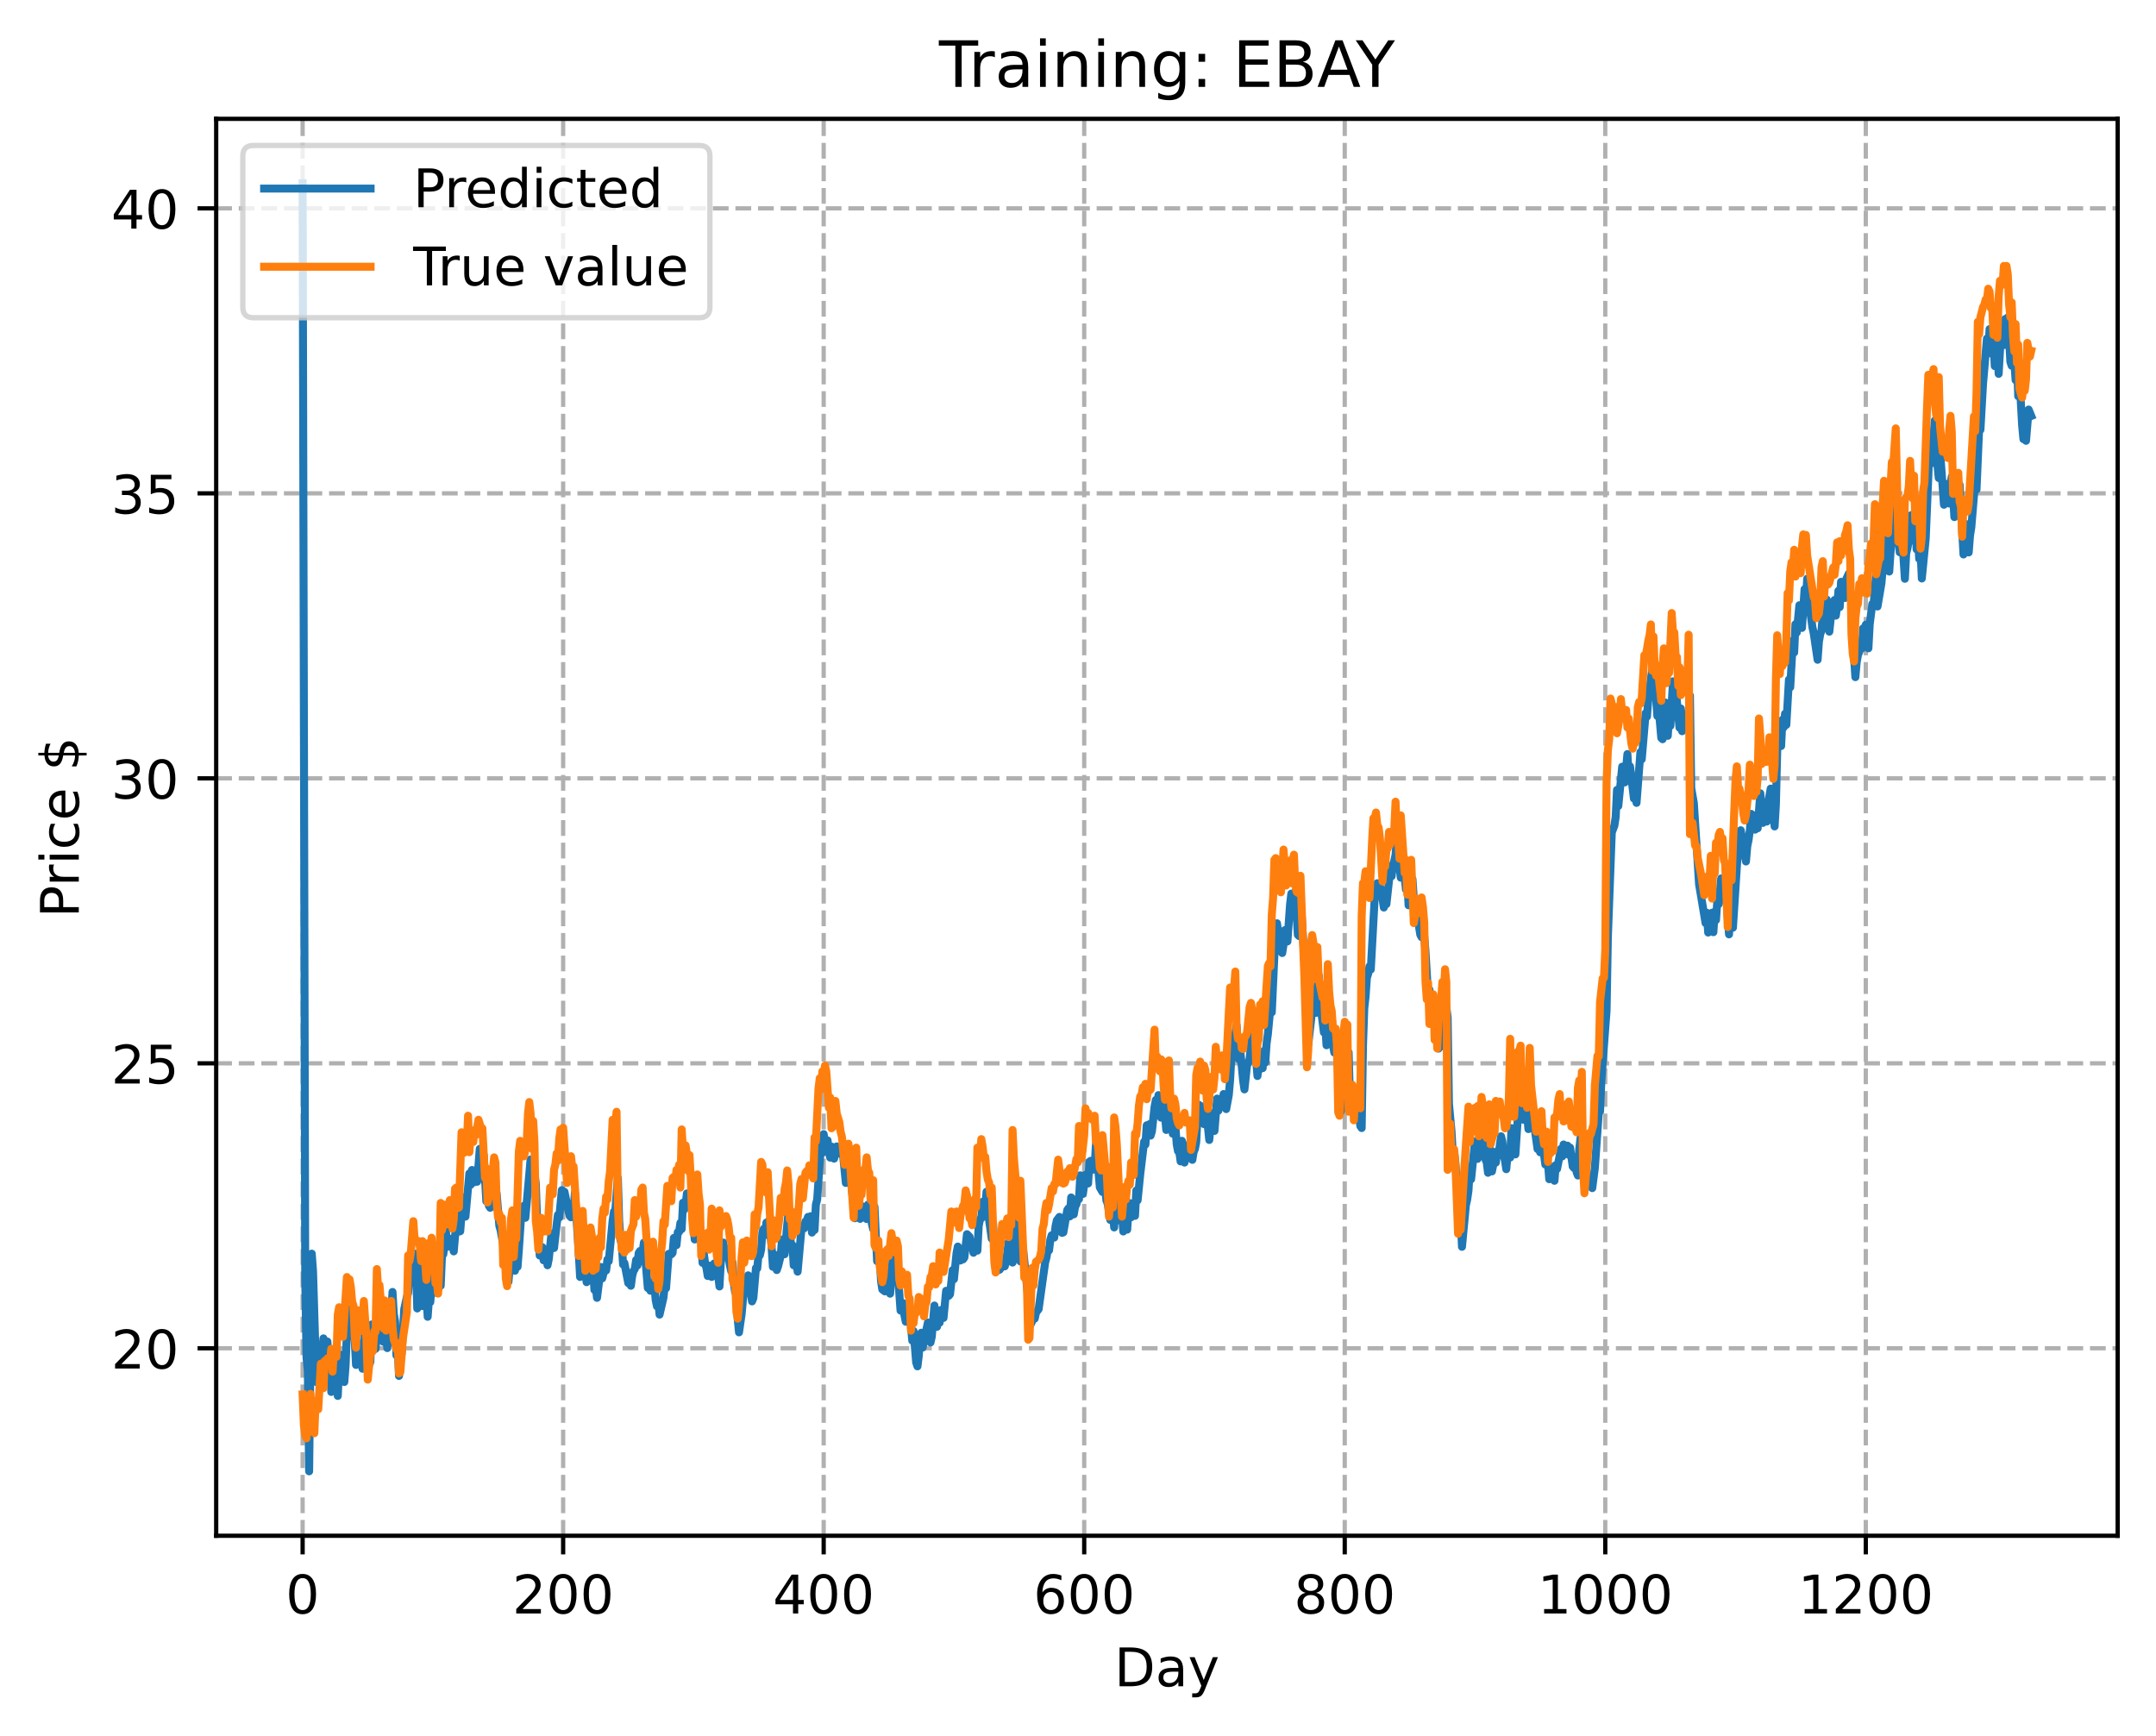 <?xml version="1.0" encoding="utf-8" standalone="no"?>
<!DOCTYPE svg PUBLIC "-//W3C//DTD SVG 1.1//EN"
  "http://www.w3.org/Graphics/SVG/1.1/DTD/svg11.dtd">
<!-- Created with matplotlib (https://matplotlib.org/) -->
<svg height="325.986pt" version="1.1" viewBox="0 0 404.923 325.986" width="404.923pt" xmlns="http://www.w3.org/2000/svg" xmlns:xlink="http://www.w3.org/1999/xlink">
 <defs>
  <style type="text/css">
*{stroke-linecap:butt;stroke-linejoin:round;}
  </style>
 </defs>
 <g id="figure_1">
  <g id="patch_1">
   <path d="M 0 325.986 
L 404.923 325.986 
L 404.923 0 
L 0 0 
z
" style="fill:#ffffff;"/>
  </g>
  <g id="axes_1">
   <g id="patch_2">
    <path d="M 40.603 288.43 
L 397.723 288.43 
L 397.723 22.318 
L 40.603 22.318 
z
" style="fill:#ffffff;"/>
   </g>
   <g id="matplotlib.axis_1">
    <g id="xtick_1">
     <g id="line2d_1">
      <path clip-path="url(#pd4b51bd98a)" d="M 56.836 288.43 
L 56.836 22.318 
" style="fill:none;stroke:#b0b0b0;stroke-dasharray:2.96,1.28;stroke-dashoffset:0;stroke-width:0.8;"/>
     </g>
     <g id="line2d_2">
      <defs>
       <path d="M 0 0 
L 0 3.5 
" id="ma28574b2c9" style="stroke:#000000;stroke-width:0.8;"/>
      </defs>
      <g>
       <use style="stroke:#000000;stroke-width:0.8;" x="56.836" xlink:href="#ma28574b2c9" y="288.43"/>
      </g>
     </g>
     <g id="text_1">
      <!-- 0 -->
      <defs>
       <path d="M 31.781 66.406 
Q 24.172 66.406 20.328 58.906 
Q 16.5 51.422 16.5 36.375 
Q 16.5 21.391 20.328 13.891 
Q 24.172 6.391 31.781 6.391 
Q 39.453 6.391 43.281 13.891 
Q 47.125 21.391 47.125 36.375 
Q 47.125 51.422 43.281 58.906 
Q 39.453 66.406 31.781 66.406 
z
M 31.781 74.219 
Q 44.047 74.219 50.516 64.516 
Q 56.984 54.828 56.984 36.375 
Q 56.984 17.969 50.516 8.266 
Q 44.047 -1.422 31.781 -1.422 
Q 19.531 -1.422 13.062 8.266 
Q 6.594 17.969 6.594 36.375 
Q 6.594 54.828 13.062 64.516 
Q 19.531 74.219 31.781 74.219 
z
" id="DejaVuSans-48"/>
      </defs>
      <g transform="translate(53.655 303.029)scale(0.1 -0.1)">
       <use xlink:href="#DejaVuSans-48"/>
      </g>
     </g>
    </g>
    <g id="xtick_2">
     <g id="line2d_3">
      <path clip-path="url(#pd4b51bd98a)" d="M 105.766 288.43 
L 105.766 22.318 
" style="fill:none;stroke:#b0b0b0;stroke-dasharray:2.96,1.28;stroke-dashoffset:0;stroke-width:0.8;"/>
     </g>
     <g id="line2d_4">
      <g>
       <use style="stroke:#000000;stroke-width:0.8;" x="105.766" xlink:href="#ma28574b2c9" y="288.43"/>
      </g>
     </g>
     <g id="text_2">
      <!-- 200 -->
      <defs>
       <path d="M 19.188 8.297 
L 53.609 8.297 
L 53.609 0 
L 7.328 0 
L 7.328 8.297 
Q 12.938 14.109 22.625 23.891 
Q 32.328 33.688 34.812 36.531 
Q 39.547 41.844 41.422 45.531 
Q 43.312 49.219 43.312 52.781 
Q 43.312 58.594 39.234 62.25 
Q 35.156 65.922 28.609 65.922 
Q 23.969 65.922 18.812 64.312 
Q 13.672 62.703 7.812 59.422 
L 7.812 69.391 
Q 13.766 71.781 18.938 73 
Q 24.125 74.219 28.422 74.219 
Q 39.75 74.219 46.484 68.547 
Q 53.219 62.891 53.219 53.422 
Q 53.219 48.922 51.531 44.891 
Q 49.859 40.875 45.406 35.406 
Q 44.188 33.984 37.641 27.219 
Q 31.109 20.453 19.188 8.297 
z
" id="DejaVuSans-50"/>
      </defs>
      <g transform="translate(96.223 303.029)scale(0.1 -0.1)">
       <use xlink:href="#DejaVuSans-50"/>
       <use x="63.623" xlink:href="#DejaVuSans-48"/>
       <use x="127.246" xlink:href="#DejaVuSans-48"/>
      </g>
     </g>
    </g>
    <g id="xtick_3">
     <g id="line2d_5">
      <path clip-path="url(#pd4b51bd98a)" d="M 154.697 288.43 
L 154.697 22.318 
" style="fill:none;stroke:#b0b0b0;stroke-dasharray:2.96,1.28;stroke-dashoffset:0;stroke-width:0.8;"/>
     </g>
     <g id="line2d_6">
      <g>
       <use style="stroke:#000000;stroke-width:0.8;" x="154.697" xlink:href="#ma28574b2c9" y="288.43"/>
      </g>
     </g>
     <g id="text_3">
      <!-- 400 -->
      <defs>
       <path d="M 37.797 64.312 
L 12.891 25.391 
L 37.797 25.391 
z
M 35.203 72.906 
L 47.609 72.906 
L 47.609 25.391 
L 58.016 25.391 
L 58.016 17.188 
L 47.609 17.188 
L 47.609 0 
L 37.797 0 
L 37.797 17.188 
L 4.891 17.188 
L 4.891 26.703 
z
" id="DejaVuSans-52"/>
      </defs>
      <g transform="translate(145.153 303.029)scale(0.1 -0.1)">
       <use xlink:href="#DejaVuSans-52"/>
       <use x="63.623" xlink:href="#DejaVuSans-48"/>
       <use x="127.246" xlink:href="#DejaVuSans-48"/>
      </g>
     </g>
    </g>
    <g id="xtick_4">
     <g id="line2d_7">
      <path clip-path="url(#pd4b51bd98a)" d="M 203.628 288.43 
L 203.628 22.318 
" style="fill:none;stroke:#b0b0b0;stroke-dasharray:2.96,1.28;stroke-dashoffset:0;stroke-width:0.8;"/>
     </g>
     <g id="line2d_8">
      <g>
       <use style="stroke:#000000;stroke-width:0.8;" x="203.628" xlink:href="#ma28574b2c9" y="288.43"/>
      </g>
     </g>
     <g id="text_4">
      <!-- 600 -->
      <defs>
       <path d="M 33.016 40.375 
Q 26.375 40.375 22.484 35.828 
Q 18.609 31.297 18.609 23.391 
Q 18.609 15.531 22.484 10.953 
Q 26.375 6.391 33.016 6.391 
Q 39.656 6.391 43.531 10.953 
Q 47.406 15.531 47.406 23.391 
Q 47.406 31.297 43.531 35.828 
Q 39.656 40.375 33.016 40.375 
z
M 52.594 71.297 
L 52.594 62.312 
Q 48.875 64.062 45.094 64.984 
Q 41.312 65.922 37.594 65.922 
Q 27.828 65.922 22.672 59.328 
Q 17.531 52.734 16.797 39.406 
Q 19.672 43.656 24.016 45.922 
Q 28.375 48.188 33.594 48.188 
Q 44.578 48.188 50.953 41.516 
Q 57.328 34.859 57.328 23.391 
Q 57.328 12.156 50.688 5.359 
Q 44.047 -1.422 33.016 -1.422 
Q 20.359 -1.422 13.672 8.266 
Q 6.984 17.969 6.984 36.375 
Q 6.984 53.656 15.188 63.938 
Q 23.391 74.219 37.203 74.219 
Q 40.922 74.219 44.703 73.484 
Q 48.484 72.75 52.594 71.297 
z
" id="DejaVuSans-54"/>
      </defs>
      <g transform="translate(194.084 303.029)scale(0.1 -0.1)">
       <use xlink:href="#DejaVuSans-54"/>
       <use x="63.623" xlink:href="#DejaVuSans-48"/>
       <use x="127.246" xlink:href="#DejaVuSans-48"/>
      </g>
     </g>
    </g>
    <g id="xtick_5">
     <g id="line2d_9">
      <path clip-path="url(#pd4b51bd98a)" d="M 252.558 288.43 
L 252.558 22.318 
" style="fill:none;stroke:#b0b0b0;stroke-dasharray:2.96,1.28;stroke-dashoffset:0;stroke-width:0.8;"/>
     </g>
     <g id="line2d_10">
      <g>
       <use style="stroke:#000000;stroke-width:0.8;" x="252.558" xlink:href="#ma28574b2c9" y="288.43"/>
      </g>
     </g>
     <g id="text_5">
      <!-- 800 -->
      <defs>
       <path d="M 31.781 34.625 
Q 24.75 34.625 20.719 30.859 
Q 16.703 27.094 16.703 20.516 
Q 16.703 13.922 20.719 10.156 
Q 24.75 6.391 31.781 6.391 
Q 38.812 6.391 42.859 10.172 
Q 46.922 13.969 46.922 20.516 
Q 46.922 27.094 42.891 30.859 
Q 38.875 34.625 31.781 34.625 
z
M 21.922 38.812 
Q 15.578 40.375 12.031 44.719 
Q 8.5 49.078 8.5 55.328 
Q 8.5 64.062 14.719 69.141 
Q 20.953 74.219 31.781 74.219 
Q 42.672 74.219 48.875 69.141 
Q 55.078 64.062 55.078 55.328 
Q 55.078 49.078 51.531 44.719 
Q 48 40.375 41.703 38.812 
Q 48.828 37.156 52.797 32.312 
Q 56.781 27.484 56.781 20.516 
Q 56.781 9.906 50.312 4.234 
Q 43.844 -1.422 31.781 -1.422 
Q 19.734 -1.422 13.25 4.234 
Q 6.781 9.906 6.781 20.516 
Q 6.781 27.484 10.781 32.312 
Q 14.797 37.156 21.922 38.812 
z
M 18.312 54.391 
Q 18.312 48.734 21.844 45.562 
Q 25.391 42.391 31.781 42.391 
Q 38.141 42.391 41.719 45.562 
Q 45.312 48.734 45.312 54.391 
Q 45.312 60.062 41.719 63.234 
Q 38.141 66.406 31.781 66.406 
Q 25.391 66.406 21.844 63.234 
Q 18.312 60.062 18.312 54.391 
z
" id="DejaVuSans-56"/>
      </defs>
      <g transform="translate(243.015 303.029)scale(0.1 -0.1)">
       <use xlink:href="#DejaVuSans-56"/>
       <use x="63.623" xlink:href="#DejaVuSans-48"/>
       <use x="127.246" xlink:href="#DejaVuSans-48"/>
      </g>
     </g>
    </g>
    <g id="xtick_6">
     <g id="line2d_11">
      <path clip-path="url(#pd4b51bd98a)" d="M 301.489 288.43 
L 301.489 22.318 
" style="fill:none;stroke:#b0b0b0;stroke-dasharray:2.96,1.28;stroke-dashoffset:0;stroke-width:0.8;"/>
     </g>
     <g id="line2d_12">
      <g>
       <use style="stroke:#000000;stroke-width:0.8;" x="301.489" xlink:href="#ma28574b2c9" y="288.43"/>
      </g>
     </g>
     <g id="text_6">
      <!-- 1000 -->
      <defs>
       <path d="M 12.406 8.297 
L 28.516 8.297 
L 28.516 63.922 
L 10.984 60.406 
L 10.984 69.391 
L 28.422 72.906 
L 38.281 72.906 
L 38.281 8.297 
L 54.391 8.297 
L 54.391 0 
L 12.406 0 
z
" id="DejaVuSans-49"/>
      </defs>
      <g transform="translate(288.764 303.029)scale(0.1 -0.1)">
       <use xlink:href="#DejaVuSans-49"/>
       <use x="63.623" xlink:href="#DejaVuSans-48"/>
       <use x="127.246" xlink:href="#DejaVuSans-48"/>
       <use x="190.869" xlink:href="#DejaVuSans-48"/>
      </g>
     </g>
    </g>
    <g id="xtick_7">
     <g id="line2d_13">
      <path clip-path="url(#pd4b51bd98a)" d="M 350.419 288.43 
L 350.419 22.318 
" style="fill:none;stroke:#b0b0b0;stroke-dasharray:2.96,1.28;stroke-dashoffset:0;stroke-width:0.8;"/>
     </g>
     <g id="line2d_14">
      <g>
       <use style="stroke:#000000;stroke-width:0.8;" x="350.419" xlink:href="#ma28574b2c9" y="288.43"/>
      </g>
     </g>
     <g id="text_7">
      <!-- 1200 -->
      <g transform="translate(337.694 303.029)scale(0.1 -0.1)">
       <use xlink:href="#DejaVuSans-49"/>
       <use x="63.623" xlink:href="#DejaVuSans-50"/>
       <use x="127.246" xlink:href="#DejaVuSans-48"/>
       <use x="190.869" xlink:href="#DejaVuSans-48"/>
      </g>
     </g>
    </g>
    <g id="text_8">
     <!-- Day -->
     <defs>
      <path d="M 19.672 64.797 
L 19.672 8.109 
L 31.594 8.109 
Q 46.688 8.109 53.688 14.938 
Q 60.688 21.781 60.688 36.531 
Q 60.688 51.172 53.688 57.984 
Q 46.688 64.797 31.594 64.797 
z
M 9.812 72.906 
L 30.078 72.906 
Q 51.266 72.906 61.172 64.094 
Q 71.094 55.281 71.094 36.531 
Q 71.094 17.672 61.125 8.828 
Q 51.172 0 30.078 0 
L 9.812 0 
z
" id="DejaVuSans-68"/>
      <path d="M 34.281 27.484 
Q 23.391 27.484 19.188 25 
Q 14.984 22.516 14.984 16.5 
Q 14.984 11.719 18.141 8.906 
Q 21.297 6.109 26.703 6.109 
Q 34.188 6.109 38.703 11.406 
Q 43.219 16.703 43.219 25.484 
L 43.219 27.484 
z
M 52.203 31.203 
L 52.203 0 
L 43.219 0 
L 43.219 8.297 
Q 40.141 3.328 35.547 0.953 
Q 30.953 -1.422 24.312 -1.422 
Q 15.922 -1.422 10.953 3.297 
Q 6 8.016 6 15.922 
Q 6 25.141 12.172 29.828 
Q 18.359 34.516 30.609 34.516 
L 43.219 34.516 
L 43.219 35.406 
Q 43.219 41.609 39.141 45 
Q 35.062 48.391 27.688 48.391 
Q 23 48.391 18.547 47.266 
Q 14.109 46.141 10.016 43.891 
L 10.016 52.203 
Q 14.938 54.109 19.578 55.047 
Q 24.219 56 28.609 56 
Q 40.484 56 46.344 49.844 
Q 52.203 43.703 52.203 31.203 
z
" id="DejaVuSans-97"/>
      <path d="M 32.172 -5.078 
Q 28.375 -14.844 24.75 -17.812 
Q 21.141 -20.797 15.094 -20.797 
L 7.906 -20.797 
L 7.906 -13.281 
L 13.188 -13.281 
Q 16.891 -13.281 18.938 -11.516 
Q 21 -9.766 23.484 -3.219 
L 25.094 0.875 
L 2.984 54.688 
L 12.5 54.688 
L 29.594 11.922 
L 46.688 54.688 
L 56.203 54.688 
z
" id="DejaVuSans-121"/>
     </defs>
     <g transform="translate(209.29 316.707)scale(0.1 -0.1)">
      <use xlink:href="#DejaVuSans-68"/>
      <use x="77.002" xlink:href="#DejaVuSans-97"/>
      <use x="138.281" xlink:href="#DejaVuSans-121"/>
     </g>
    </g>
   </g>
   <g id="matplotlib.axis_2">
    <g id="ytick_1">
     <g id="line2d_15">
      <path clip-path="url(#pd4b51bd98a)" d="M 40.603 253.226 
L 397.723 253.226 
" style="fill:none;stroke:#b0b0b0;stroke-dasharray:2.96,1.28;stroke-dashoffset:0;stroke-width:0.8;"/>
     </g>
     <g id="line2d_16">
      <defs>
       <path d="M 0 0 
L -3.5 0 
" id="me93170cda7" style="stroke:#000000;stroke-width:0.8;"/>
      </defs>
      <g>
       <use style="stroke:#000000;stroke-width:0.8;" x="40.603" xlink:href="#me93170cda7" y="253.226"/>
      </g>
     </g>
     <g id="text_9">
      <!-- 20 -->
      <g transform="translate(20.878 257.026)scale(0.1 -0.1)">
       <use xlink:href="#DejaVuSans-50"/>
       <use x="63.623" xlink:href="#DejaVuSans-48"/>
      </g>
     </g>
    </g>
    <g id="ytick_2">
     <g id="line2d_17">
      <path clip-path="url(#pd4b51bd98a)" d="M 40.603 199.703 
L 397.723 199.703 
" style="fill:none;stroke:#b0b0b0;stroke-dasharray:2.96,1.28;stroke-dashoffset:0;stroke-width:0.8;"/>
     </g>
     <g id="line2d_18">
      <g>
       <use style="stroke:#000000;stroke-width:0.8;" x="40.603" xlink:href="#me93170cda7" y="199.703"/>
      </g>
     </g>
     <g id="text_10">
      <!-- 25 -->
      <defs>
       <path d="M 10.797 72.906 
L 49.516 72.906 
L 49.516 64.594 
L 19.828 64.594 
L 19.828 46.734 
Q 21.969 47.469 24.109 47.828 
Q 26.266 48.188 28.422 48.188 
Q 40.625 48.188 47.75 41.5 
Q 54.891 34.812 54.891 23.391 
Q 54.891 11.625 47.562 5.094 
Q 40.234 -1.422 26.906 -1.422 
Q 22.312 -1.422 17.547 -0.641 
Q 12.797 0.141 7.719 1.703 
L 7.719 11.625 
Q 12.109 9.234 16.797 8.062 
Q 21.484 6.891 26.703 6.891 
Q 35.156 6.891 40.078 11.328 
Q 45.016 15.766 45.016 23.391 
Q 45.016 31 40.078 35.438 
Q 35.156 39.891 26.703 39.891 
Q 22.75 39.891 18.812 39.016 
Q 14.891 38.141 10.797 36.281 
z
" id="DejaVuSans-53"/>
      </defs>
      <g transform="translate(20.878 203.502)scale(0.1 -0.1)">
       <use xlink:href="#DejaVuSans-50"/>
       <use x="63.623" xlink:href="#DejaVuSans-53"/>
      </g>
     </g>
    </g>
    <g id="ytick_3">
     <g id="line2d_19">
      <path clip-path="url(#pd4b51bd98a)" d="M 40.603 146.18 
L 397.723 146.18 
" style="fill:none;stroke:#b0b0b0;stroke-dasharray:2.96,1.28;stroke-dashoffset:0;stroke-width:0.8;"/>
     </g>
     <g id="line2d_20">
      <g>
       <use style="stroke:#000000;stroke-width:0.8;" x="40.603" xlink:href="#me93170cda7" y="146.18"/>
      </g>
     </g>
     <g id="text_11">
      <!-- 30 -->
      <defs>
       <path d="M 40.578 39.312 
Q 47.656 37.797 51.625 33 
Q 55.609 28.219 55.609 21.188 
Q 55.609 10.406 48.188 4.484 
Q 40.766 -1.422 27.094 -1.422 
Q 22.516 -1.422 17.656 -0.516 
Q 12.797 0.391 7.625 2.203 
L 7.625 11.719 
Q 11.719 9.328 16.594 8.109 
Q 21.484 6.891 26.812 6.891 
Q 36.078 6.891 40.938 10.547 
Q 45.797 14.203 45.797 21.188 
Q 45.797 27.641 41.281 31.266 
Q 36.766 34.906 28.719 34.906 
L 20.219 34.906 
L 20.219 43.016 
L 29.109 43.016 
Q 36.375 43.016 40.234 45.922 
Q 44.094 48.828 44.094 54.297 
Q 44.094 59.906 40.109 62.906 
Q 36.141 65.922 28.719 65.922 
Q 24.656 65.922 20.016 65.031 
Q 15.375 64.156 9.812 62.312 
L 9.812 71.094 
Q 15.438 72.656 20.344 73.438 
Q 25.25 74.219 29.594 74.219 
Q 40.828 74.219 47.359 69.109 
Q 53.906 64.016 53.906 55.328 
Q 53.906 49.266 50.438 45.094 
Q 46.969 40.922 40.578 39.312 
z
" id="DejaVuSans-51"/>
      </defs>
      <g transform="translate(20.878 149.979)scale(0.1 -0.1)">
       <use xlink:href="#DejaVuSans-51"/>
       <use x="63.623" xlink:href="#DejaVuSans-48"/>
      </g>
     </g>
    </g>
    <g id="ytick_4">
     <g id="line2d_21">
      <path clip-path="url(#pd4b51bd98a)" d="M 40.603 92.656 
L 397.723 92.656 
" style="fill:none;stroke:#b0b0b0;stroke-dasharray:2.96,1.28;stroke-dashoffset:0;stroke-width:0.8;"/>
     </g>
     <g id="line2d_22">
      <g>
       <use style="stroke:#000000;stroke-width:0.8;" x="40.603" xlink:href="#me93170cda7" y="92.656"/>
      </g>
     </g>
     <g id="text_12">
      <!-- 35 -->
      <g transform="translate(20.878 96.456)scale(0.1 -0.1)">
       <use xlink:href="#DejaVuSans-51"/>
       <use x="63.623" xlink:href="#DejaVuSans-53"/>
      </g>
     </g>
    </g>
    <g id="ytick_5">
     <g id="line2d_23">
      <path clip-path="url(#pd4b51bd98a)" d="M 40.603 39.133 
L 397.723 39.133 
" style="fill:none;stroke:#b0b0b0;stroke-dasharray:2.96,1.28;stroke-dashoffset:0;stroke-width:0.8;"/>
     </g>
     <g id="line2d_24">
      <g>
       <use style="stroke:#000000;stroke-width:0.8;" x="40.603" xlink:href="#me93170cda7" y="39.133"/>
      </g>
     </g>
     <g id="text_13">
      <!-- 40 -->
      <g transform="translate(20.878 42.932)scale(0.1 -0.1)">
       <use xlink:href="#DejaVuSans-52"/>
       <use x="63.623" xlink:href="#DejaVuSans-48"/>
      </g>
     </g>
    </g>
    <g id="text_14">
     <!-- Price $ -->
     <defs>
      <path d="M 19.672 64.797 
L 19.672 37.406 
L 32.078 37.406 
Q 38.969 37.406 42.719 40.969 
Q 46.484 44.531 46.484 51.125 
Q 46.484 57.672 42.719 61.234 
Q 38.969 64.797 32.078 64.797 
z
M 9.812 72.906 
L 32.078 72.906 
Q 44.344 72.906 50.609 67.359 
Q 56.891 61.812 56.891 51.125 
Q 56.891 40.328 50.609 34.812 
Q 44.344 29.297 32.078 29.297 
L 19.672 29.297 
L 19.672 0 
L 9.812 0 
z
" id="DejaVuSans-80"/>
      <path d="M 41.109 46.297 
Q 39.594 47.172 37.812 47.578 
Q 36.031 48 33.891 48 
Q 26.266 48 22.188 43.047 
Q 18.109 38.094 18.109 28.812 
L 18.109 0 
L 9.078 0 
L 9.078 54.688 
L 18.109 54.688 
L 18.109 46.188 
Q 20.953 51.172 25.484 53.578 
Q 30.031 56 36.531 56 
Q 37.453 56 38.578 55.875 
Q 39.703 55.766 41.062 55.516 
z
" id="DejaVuSans-114"/>
      <path d="M 9.422 54.688 
L 18.406 54.688 
L 18.406 0 
L 9.422 0 
z
M 9.422 75.984 
L 18.406 75.984 
L 18.406 64.594 
L 9.422 64.594 
z
" id="DejaVuSans-105"/>
      <path d="M 48.781 52.594 
L 48.781 44.188 
Q 44.969 46.297 41.141 47.344 
Q 37.312 48.391 33.406 48.391 
Q 24.656 48.391 19.812 42.844 
Q 14.984 37.312 14.984 27.297 
Q 14.984 17.281 19.812 11.734 
Q 24.656 6.203 33.406 6.203 
Q 37.312 6.203 41.141 7.25 
Q 44.969 8.297 48.781 10.406 
L 48.781 2.094 
Q 45.016 0.344 40.984 -0.531 
Q 36.969 -1.422 32.422 -1.422 
Q 20.062 -1.422 12.781 6.344 
Q 5.516 14.109 5.516 27.297 
Q 5.516 40.672 12.859 48.328 
Q 20.219 56 33.016 56 
Q 37.156 56 41.109 55.141 
Q 45.062 54.297 48.781 52.594 
z
" id="DejaVuSans-99"/>
      <path d="M 56.203 29.594 
L 56.203 25.203 
L 14.891 25.203 
Q 15.484 15.922 20.484 11.062 
Q 25.484 6.203 34.422 6.203 
Q 39.594 6.203 44.453 7.469 
Q 49.312 8.734 54.109 11.281 
L 54.109 2.781 
Q 49.266 0.734 44.188 -0.344 
Q 39.109 -1.422 33.891 -1.422 
Q 20.797 -1.422 13.156 6.188 
Q 5.516 13.812 5.516 26.812 
Q 5.516 40.234 12.766 48.109 
Q 20.016 56 32.328 56 
Q 43.359 56 49.781 48.891 
Q 56.203 41.797 56.203 29.594 
z
M 47.219 32.234 
Q 47.125 39.594 43.094 43.984 
Q 39.062 48.391 32.422 48.391 
Q 24.906 48.391 20.391 44.141 
Q 15.875 39.891 15.188 32.172 
z
" id="DejaVuSans-101"/>
      <path id="DejaVuSans-32"/>
      <path d="M 33.797 -14.703 
L 28.906 -14.703 
L 28.859 0 
Q 23.734 0.094 18.609 1.188 
Q 13.484 2.297 8.297 4.5 
L 8.297 13.281 
Q 13.281 10.156 18.375 8.562 
Q 23.484 6.984 28.906 6.938 
L 28.906 29.203 
Q 18.109 30.953 13.203 35.156 
Q 8.297 39.359 8.297 46.688 
Q 8.297 54.641 13.625 59.219 
Q 18.953 63.812 28.906 64.5 
L 28.906 75.984 
L 33.797 75.984 
L 33.797 64.656 
Q 38.328 64.453 42.578 63.688 
Q 46.828 62.938 50.875 61.625 
L 50.875 53.078 
Q 46.828 55.125 42.547 56.25 
Q 38.281 57.375 33.797 57.562 
L 33.797 36.719 
Q 44.875 35.016 50.094 30.609 
Q 55.328 26.219 55.328 18.609 
Q 55.328 10.359 49.781 5.594 
Q 44.234 0.828 33.797 0.094 
z
M 28.906 37.594 
L 28.906 57.625 
Q 23.25 56.984 20.266 54.391 
Q 17.281 51.812 17.281 47.516 
Q 17.281 43.312 20.031 40.969 
Q 22.797 38.625 28.906 37.594 
z
M 33.797 28.219 
L 33.797 7.078 
Q 39.984 7.906 43.141 10.594 
Q 46.297 13.281 46.297 17.672 
Q 46.297 21.969 43.281 24.5 
Q 40.281 27.047 33.797 28.219 
z
" id="DejaVuSans-36"/>
     </defs>
     <g transform="translate(14.798 172.342)rotate(-90)scale(0.1 -0.1)">
      <use xlink:href="#DejaVuSans-80"/>
      <use x="58.553" xlink:href="#DejaVuSans-114"/>
      <use x="99.666" xlink:href="#DejaVuSans-105"/>
      <use x="127.449" xlink:href="#DejaVuSans-99"/>
      <use x="182.43" xlink:href="#DejaVuSans-101"/>
      <use x="243.953" xlink:href="#DejaVuSans-32"/>
      <use x="275.74" xlink:href="#DejaVuSans-36"/>
     </g>
    </g>
   </g>
   <g id="line2d_25">
    <path clip-path="url(#pd4b51bd98a)" d="M 56.836 34.414 
L 57.325 240.19 
L 57.57 254.976 
L 57.814 257.48 
L 58.059 276.334 
L 58.548 235.452 
L 58.793 238.745 
L 59.282 255.059 
L 59.527 259.631 
L 59.772 255.756 
L 60.016 253.892 
L 60.261 258.64 
L 60.506 253.766 
L 60.75 251.367 
L 60.995 257.186 
L 61.484 251.958 
L 61.729 255.129 
L 61.974 253.426 
L 62.218 261.422 
L 62.463 259.752 
L 62.708 255.935 
L 62.952 257.21 
L 63.197 255.669 
L 63.441 262.176 
L 63.686 256.765 
L 63.931 254.405 
L 64.175 254.812 
L 64.665 259.557 
L 64.909 256.431 
L 65.399 243.71 
L 65.643 246.435 
L 65.888 247.445 
L 66.133 244.936 
L 66.377 249.543 
L 66.622 251.672 
L 66.867 256.349 
L 67.601 252.3 
L 67.845 255.958 
L 68.09 257.07 
L 68.335 254.827 
L 68.579 248.675 
L 68.824 249.434 
L 69.313 256.37 
L 69.558 255.791 
L 69.802 248.757 
L 70.047 251.255 
L 70.292 249.38 
L 70.536 253.325 
L 71.026 247.974 
L 71.27 247.167 
L 71.515 245.616 
L 71.76 247.664 
L 72.004 252.009 
L 72.249 249.483 
L 72.494 250.307 
L 72.738 253.191 
L 72.983 250.496 
L 73.228 245.227 
L 73.472 246.846 
L 73.717 242.647 
L 73.962 246.787 
L 74.206 248.214 
L 74.451 254.55 
L 74.696 253.195 
L 74.94 258.419 
L 75.185 254.383 
L 75.429 254.291 
L 75.919 245.874 
L 76.408 243.629 
L 76.653 242.822 
L 76.897 239.106 
L 77.387 239.177 
L 77.631 236.178 
L 77.876 235.443 
L 78.121 237.43 
L 78.365 245.748 
L 78.61 244.058 
L 78.855 237.996 
L 79.099 245.14 
L 79.344 245.304 
L 79.589 240.121 
L 79.833 242.243 
L 80.078 242.995 
L 80.323 247.309 
L 80.567 243.875 
L 80.812 244.555 
L 81.056 241.489 
L 81.301 236.388 
L 81.546 241.838 
L 81.79 241.68 
L 82.035 242.841 
L 82.524 241.528 
L 82.769 241.474 
L 83.014 235.723 
L 83.258 235.573 
L 83.748 231.193 
L 83.992 234.177 
L 84.237 233.63 
L 84.482 232.64 
L 84.726 232.829 
L 85.216 235.027 
L 85.705 229.476 
L 85.95 229.086 
L 86.194 231.317 
L 86.439 231.241 
L 86.928 224.859 
L 87.173 227.416 
L 87.417 228.498 
L 88.151 220.384 
L 88.396 222.514 
L 88.641 219.738 
L 88.885 221.337 
L 89.13 222.037 
L 89.375 221.153 
L 89.619 221.945 
L 90.109 215.762 
L 90.598 219.145 
L 90.843 216.884 
L 91.332 225.621 
L 91.577 223.133 
L 91.821 226.466 
L 92.066 226.841 
L 92.555 224.191 
L 92.8 224.048 
L 93.044 223.165 
L 93.289 224.275 
L 93.778 230.217 
L 94.023 231.079 
L 94.512 233.8 
L 94.757 237.05 
L 95.002 235.824 
L 95.491 240.735 
L 95.98 235.353 
L 96.225 233.899 
L 96.47 234.027 
L 96.714 238.661 
L 96.959 237.445 
L 97.204 237.919 
L 97.448 234.766 
L 97.938 227.35 
L 98.182 228.078 
L 98.427 226.445 
L 98.672 228.717 
L 99.65 217.764 
L 100.139 222.156 
L 100.384 220.313 
L 100.629 222.336 
L 100.873 228.981 
L 101.363 235.807 
L 101.607 235.665 
L 101.852 234.235 
L 102.097 236.706 
L 102.341 235.317 
L 102.586 235.059 
L 102.831 237.632 
L 103.075 236.419 
L 103.565 231.704 
L 104.054 234.395 
L 104.543 230.031 
L 104.788 228.164 
L 105.032 228.676 
L 105.522 223.524 
L 105.766 226.061 
L 106.011 223.826 
L 106.745 227.425 
L 106.99 228.372 
L 107.234 228.622 
L 107.479 226.953 
L 107.724 227.357 
L 107.968 224.023 
L 108.702 235.45 
L 108.947 239.833 
L 109.192 238.137 
L 109.436 239.667 
L 109.681 237.263 
L 109.926 238.598 
L 110.17 240.809 
L 110.415 239.007 
L 110.66 239.289 
L 111.149 235.595 
L 111.393 238.269 
L 111.638 242.262 
L 111.883 241.692 
L 112.127 243.755 
L 112.861 237.956 
L 113.106 240.098 
L 113.595 238.208 
L 113.84 238.611 
L 114.085 236.553 
L 114.329 236.873 
L 115.063 229.219 
L 115.308 227.544 
L 115.553 227.476 
L 116.042 221.24 
L 116.287 229.237 
L 116.531 232.819 
L 116.776 233.723 
L 117.02 237.487 
L 117.265 237.201 
L 117.999 240.985 
L 118.244 240.703 
L 118.488 241.483 
L 118.733 239.638 
L 118.978 238.707 
L 119.222 238.337 
L 119.467 236.649 
L 119.712 237.679 
L 119.956 235.323 
L 120.201 234.952 
L 120.446 236.895 
L 120.935 233.369 
L 121.669 241.906 
L 121.914 241.007 
L 122.158 242.418 
L 122.648 240.796 
L 122.892 241.019 
L 123.137 244.128 
L 123.381 245.338 
L 123.626 244.373 
L 123.871 246.901 
L 124.605 243.724 
L 124.849 241.419 
L 125.094 241.952 
L 125.583 235.494 
L 125.828 235.446 
L 126.073 235.586 
L 126.317 235.298 
L 126.562 232.499 
L 126.807 232.428 
L 127.051 233.861 
L 127.296 231.418 
L 127.541 231.366 
L 127.785 229.682 
L 128.03 230.842 
L 128.275 225.884 
L 128.519 227.161 
L 128.764 226.256 
L 129.008 224.139 
L 129.498 226.739 
L 129.742 224.175 
L 130.476 232.79 
L 130.966 228.792 
L 131.21 228.557 
L 131.455 231.352 
L 131.7 232.674 
L 131.944 237.177 
L 132.189 235.414 
L 132.434 237.311 
L 132.678 238.137 
L 132.923 239.652 
L 133.168 237.697 
L 133.657 239.827 
L 133.902 237.636 
L 134.146 237.286 
L 134.636 238.873 
L 134.88 239.546 
L 135.125 241.619 
L 135.369 237.202 
L 135.859 233.371 
L 136.103 235.871 
L 136.348 235.895 
L 136.593 234.571 
L 137.082 237.632 
L 137.327 238.73 
L 137.571 237.069 
L 137.816 240.931 
L 138.061 242.695 
L 138.305 243.102 
L 138.55 247.742 
L 138.795 250.232 
L 139.284 246.846 
L 139.773 241.407 
L 140.018 242.289 
L 140.263 240.009 
L 140.507 239.527 
L 140.752 242.813 
L 140.996 242.793 
L 141.241 244.421 
L 141.486 243.818 
L 141.975 238.162 
L 142.22 238.227 
L 142.464 235.651 
L 142.709 235.756 
L 142.954 234.664 
L 143.198 231.288 
L 143.443 230.793 
L 143.688 231.967 
L 143.932 229.627 
L 144.177 230.614 
L 144.422 229.263 
L 144.911 234.065 
L 145.156 237.925 
L 145.4 235.573 
L 145.89 238.534 
L 146.134 237.831 
L 146.624 235.853 
L 146.868 232.803 
L 147.113 233.923 
L 147.357 235.566 
L 147.847 230.105 
L 148.091 227.716 
L 148.581 234.313 
L 148.825 233.833 
L 149.07 237.65 
L 149.315 236.631 
L 149.559 236.865 
L 149.804 238.832 
L 150.538 230.594 
L 150.783 230.298 
L 151.027 230.702 
L 151.272 229.422 
L 151.517 229.224 
L 151.761 228.549 
L 152.006 229.842 
L 152.251 228.42 
L 152.495 231.494 
L 152.74 230.561 
L 152.984 231.013 
L 153.229 226.252 
L 153.474 225.291 
L 154.208 214.675 
L 154.452 216.523 
L 154.697 213.003 
L 154.942 214.608 
L 155.186 214.235 
L 155.431 214.182 
L 155.676 216.463 
L 155.92 217.417 
L 156.165 215.341 
L 156.41 217.435 
L 156.654 217.608 
L 157.144 215.312 
L 157.633 216.649 
L 157.878 216.62 
L 158.122 216.42 
L 158.367 217.202 
L 158.856 222.171 
L 159.101 221.528 
L 159.345 221.463 
L 159.59 219.828 
L 160.079 224.237 
L 160.324 225.513 
L 160.569 228.801 
L 160.813 225.063 
L 161.058 223.107 
L 161.303 228.378 
L 161.547 228.919 
L 161.792 226.466 
L 162.037 228.652 
L 162.526 227.341 
L 162.771 228.952 
L 163.015 226.242 
L 163.505 227.798 
L 163.749 229.867 
L 163.994 230.856 
L 164.239 226.65 
L 164.728 236.864 
L 165.217 235.855 
L 165.462 240.558 
L 165.706 242.174 
L 166.196 242.54 
L 166.44 242.066 
L 166.685 238.94 
L 166.93 239.32 
L 167.174 242.969 
L 167.664 236.229 
L 167.908 236.293 
L 168.398 239.545 
L 168.642 239.278 
L 169.132 246.143 
L 169.376 245.988 
L 169.621 244.739 
L 169.866 247.048 
L 170.11 248.229 
L 170.6 244.742 
L 170.844 247.891 
L 171.089 248.989 
L 171.333 251.783 
L 171.578 249.985 
L 172.067 255.892 
L 172.312 256.615 
L 172.557 254.636 
L 172.801 251.014 
L 173.046 250.301 
L 173.291 253.09 
L 173.535 251.66 
L 173.78 251.69 
L 174.025 249.537 
L 174.269 248.393 
L 174.514 249.082 
L 174.759 252.136 
L 175.003 251.039 
L 175.493 245.196 
L 175.737 247.856 
L 175.982 249.189 
L 176.227 246.461 
L 176.471 248.431 
L 176.716 246.039 
L 177.205 247.525 
L 177.694 242.426 
L 178.184 243.371 
L 178.428 243.071 
L 178.918 238.552 
L 179.162 240.248 
L 179.652 235.318 
L 179.896 234.119 
L 180.141 235.901 
L 180.386 236.737 
L 180.63 235.663 
L 180.875 236.528 
L 181.12 236.171 
L 181.609 231.798 
L 182.098 232.292 
L 182.343 233.565 
L 182.588 233.799 
L 182.832 235.284 
L 183.321 233.513 
L 183.566 234.889 
L 183.811 230.248 
L 184.055 228.98 
L 184.3 228.823 
L 184.545 225.714 
L 185.034 226.706 
L 185.279 223.823 
L 185.523 227.487 
L 186.257 232.632 
L 186.502 229.739 
L 186.991 237.907 
L 187.236 238.699 
L 187.481 236.155 
L 187.725 238.477 
L 188.215 237.874 
L 188.459 236.264 
L 188.704 237.838 
L 188.948 237.003 
L 189.438 233.248 
L 189.682 236.104 
L 189.927 234.928 
L 190.172 237.128 
L 190.416 228.917 
L 190.661 227.277 
L 190.906 228.256 
L 191.15 229.971 
L 191.64 236.907 
L 191.884 233.847 
L 192.129 234.357 
L 192.863 241.514 
L 193.108 243.786 
L 193.352 249.186 
L 193.842 248.169 
L 194.086 246.551 
L 194.331 247.657 
L 194.575 246.516 
L 195.065 245.88 
L 196.288 237.125 
L 196.533 236.197 
L 196.777 234.752 
L 197.022 234.846 
L 197.267 232.839 
L 197.511 232.001 
L 197.756 232.046 
L 198.001 232.434 
L 198.245 230.281 
L 198.49 229.192 
L 198.979 228.548 
L 199.469 231.55 
L 199.713 231.458 
L 200.447 227.256 
L 200.692 226.923 
L 200.936 228.451 
L 201.181 224.902 
L 201.426 225.581 
L 201.67 228.073 
L 201.915 226.628 
L 202.16 226.197 
L 202.404 225.125 
L 202.649 225.211 
L 202.894 220.748 
L 203.383 224.236 
L 203.872 220.653 
L 204.117 220.749 
L 204.362 222.274 
L 204.606 218.182 
L 204.851 218.015 
L 205.096 219.121 
L 205.34 219.678 
L 205.585 219.066 
L 205.83 214.897 
L 206.074 219.126 
L 206.319 220.194 
L 206.563 223.014 
L 207.053 223.86 
L 207.297 220.296 
L 207.787 225.444 
L 208.031 226.054 
L 208.521 229.116 
L 208.765 227.365 
L 209.01 227.788 
L 209.255 230.531 
L 209.499 223.259 
L 209.744 223.419 
L 210.478 229.309 
L 210.723 227.977 
L 210.967 231.29 
L 211.212 230.093 
L 211.457 229.458 
L 211.701 230.941 
L 211.946 227.26 
L 212.191 225.961 
L 212.435 228.626 
L 212.68 226.343 
L 212.924 227.841 
L 213.169 228.352 
L 213.414 223.594 
L 213.658 225.445 
L 214.148 220.542 
L 214.882 214.425 
L 215.126 214.961 
L 215.371 211.341 
L 215.616 212.498 
L 215.86 211.143 
L 216.105 213.277 
L 216.35 212.452 
L 216.839 207.876 
L 217.084 206.577 
L 217.328 208.857 
L 217.573 205.677 
L 217.818 208.688 
L 218.062 209.916 
L 218.307 205.785 
L 218.551 206.774 
L 219.041 212.221 
L 219.285 211.216 
L 219.775 207.593 
L 220.264 212.932 
L 220.753 211.474 
L 220.998 214.897 
L 221.243 216.192 
L 221.487 216.335 
L 221.732 218.129 
L 221.977 214.26 
L 222.221 214.931 
L 222.466 218.345 
L 222.711 216.038 
L 222.955 217.583 
L 223.689 214.791 
L 223.934 217.834 
L 224.179 216.36 
L 224.423 215.776 
L 224.668 214.481 
L 224.912 209.401 
L 225.157 207.486 
L 225.402 210.245 
L 225.646 207.77 
L 226.136 211.133 
L 226.38 207.9 
L 226.625 209.35 
L 227.114 214.1 
L 227.604 209.057 
L 227.848 211.503 
L 228.093 212.405 
L 228.582 206.33 
L 228.827 208.605 
L 229.072 206.398 
L 229.316 206.968 
L 229.561 207.819 
L 229.806 205.473 
L 230.295 208.301 
L 230.784 205.65 
L 231.029 202.837 
L 231.273 198.322 
L 231.518 198.793 
L 231.763 195.7 
L 232.252 192.589 
L 232.497 196.907 
L 232.741 198.987 
L 232.986 197.832 
L 233.475 202.958 
L 233.72 204.603 
L 234.209 200.023 
L 234.454 199.682 
L 234.699 198.838 
L 235.188 193.765 
L 235.433 194.513 
L 235.677 196.262 
L 236.167 202.093 
L 236.411 200.153 
L 236.656 200.796 
L 236.9 199.373 
L 237.145 200.615 
L 237.39 197.373 
L 237.634 199.551 
L 237.879 196.017 
L 238.124 194.216 
L 238.613 189.042 
L 238.858 190.132 
L 239.347 179.405 
L 239.592 175.176 
L 239.836 173.405 
L 240.081 175.246 
L 240.326 178.294 
L 240.57 177.959 
L 240.815 178.991 
L 241.06 177.414 
L 241.304 174.688 
L 241.549 176.218 
L 241.794 176.818 
L 242.283 169.932 
L 242.527 167.832 
L 242.772 171.9 
L 243.261 167.457 
L 243.751 175.567 
L 243.995 175.813 
L 244.24 172.786 
L 244.485 172.245 
L 245.463 188.654 
L 245.708 196.172 
L 246.197 191.894 
L 246.687 187.559 
L 247.176 190.225 
L 247.421 185.316 
L 247.665 183.158 
L 247.91 188.14 
L 248.644 193.901 
L 248.888 192.299 
L 249.133 196.312 
L 249.378 194.894 
L 249.622 191.209 
L 249.867 192.913 
L 250.112 196.159 
L 250.356 196.352 
L 250.601 197.695 
L 250.846 197.731 
L 251.09 196.664 
L 251.824 208.815 
L 252.069 208.172 
L 252.803 200.265 
L 253.048 201.033 
L 253.292 197.67 
L 253.537 206.315 
L 253.782 204.917 
L 254.271 205.499 
L 254.515 209.686 
L 254.76 207.49 
L 255.005 207.993 
L 255.494 211.512 
L 255.739 211.86 
L 255.983 196.491 
L 256.228 189.364 
L 256.473 187.164 
L 256.717 183.657 
L 256.962 182.871 
L 257.207 181.499 
L 257.451 182.089 
L 258.185 168.636 
L 258.43 168.039 
L 258.675 165.882 
L 258.919 166.856 
L 259.164 166.521 
L 259.409 167.096 
L 259.898 170.447 
L 260.143 167.932 
L 260.387 169.806 
L 260.876 165.348 
L 261.121 162.985 
L 261.366 164.563 
L 261.61 162.4 
L 261.855 161.749 
L 262.1 160.553 
L 262.344 157.66 
L 262.834 162.547 
L 263.078 164.837 
L 263.323 160.267 
L 264.057 167.078 
L 264.302 164.972 
L 264.546 170.026 
L 264.791 169.158 
L 265.036 166.289 
L 265.28 165.112 
L 265.77 172.259 
L 266.014 171.069 
L 266.259 170.584 
L 266.503 174.015 
L 266.748 175.553 
L 266.993 176.012 
L 267.237 172.845 
L 267.727 178.719 
L 268.216 186.902 
L 268.461 185.862 
L 268.705 189.681 
L 268.95 189.077 
L 269.195 189.337 
L 269.439 189.388 
L 269.684 193.454 
L 269.929 192.538 
L 270.173 196.943 
L 270.418 195.327 
L 270.663 196.55 
L 270.907 194.63 
L 271.152 190.602 
L 271.397 192.366 
L 271.641 189.215 
L 271.886 191.05 
L 272.131 207.305 
L 272.62 212.544 
L 272.864 216.936 
L 273.109 216.347 
L 273.354 218.528 
L 274.088 229.064 
L 274.332 228.709 
L 274.577 234.165 
L 275.311 226.361 
L 275.556 225.295 
L 275.8 223.579 
L 276.045 219.373 
L 276.29 221.489 
L 277.024 214.386 
L 277.268 214.731 
L 277.513 217.647 
L 277.758 213.83 
L 278.002 215.861 
L 278.247 215.773 
L 278.491 214.535 
L 278.981 217.72 
L 279.225 218.307 
L 279.47 220.264 
L 279.959 215.975 
L 280.204 220.004 
L 280.693 217.574 
L 280.938 218.354 
L 281.183 216.212 
L 281.427 217.011 
L 281.917 213.407 
L 282.161 214.409 
L 282.406 217.001 
L 282.651 217.967 
L 282.895 219.588 
L 283.14 216.975 
L 283.385 217.377 
L 283.629 217.408 
L 283.874 211.874 
L 284.118 216.316 
L 284.363 216.434 
L 284.608 216.813 
L 285.097 209.44 
L 285.586 206.58 
L 285.831 205.621 
L 286.076 210.297 
L 286.32 207.108 
L 286.565 206.445 
L 287.054 212.055 
L 287.299 209.604 
L 287.544 205.475 
L 288.033 211.697 
L 288.278 212.311 
L 288.767 215.804 
L 289.012 215.57 
L 289.256 216.42 
L 289.501 215.522 
L 289.746 215.126 
L 290.235 218.727 
L 290.479 218.762 
L 290.724 218.496 
L 290.969 221.47 
L 291.213 219.503 
L 291.458 221.415 
L 291.703 219.862 
L 291.947 221.766 
L 292.192 218.818 
L 292.437 219.535 
L 293.171 215.773 
L 293.415 217.188 
L 293.66 214.952 
L 293.905 216.687 
L 294.394 215.167 
L 294.639 216.89 
L 294.883 215.538 
L 295.373 219.074 
L 295.617 219.372 
L 295.862 217.349 
L 296.106 220.154 
L 296.351 220.776 
L 296.596 215.905 
L 296.84 213.721 
L 297.085 216.16 
L 297.33 213.411 
L 297.574 219.969 
L 297.819 223.018 
L 298.308 221.015 
L 298.553 222.245 
L 298.798 222.115 
L 299.042 223.146 
L 299.532 219.367 
L 300.266 209.052 
L 300.51 208.738 
L 300.755 202.982 
L 301.734 189.786 
L 301.978 175.931 
L 302.712 156.363 
L 303.201 155.043 
L 303.446 153.445 
L 303.691 148.353 
L 303.935 151.383 
L 304.669 143.991 
L 304.914 146.474 
L 305.159 146.943 
L 305.648 141.618 
L 305.893 145.795 
L 306.137 143.937 
L 306.871 149.987 
L 307.116 147.887 
L 307.361 150.791 
L 308.094 141.259 
L 308.339 142.602 
L 309.073 133.94 
L 309.318 134.601 
L 309.562 131.316 
L 310.296 125.811 
L 310.541 130.322 
L 310.786 127.972 
L 311.275 134.488 
L 311.52 133.02 
L 312.009 138.598 
L 312.254 138.834 
L 312.498 133.862 
L 312.743 131.929 
L 313.232 138.196 
L 313.477 134.245 
L 313.722 136.33 
L 314.211 127.966 
L 314.455 133.052 
L 314.7 129.243 
L 315.434 136.68 
L 315.679 133.062 
L 315.923 137.333 
L 316.413 135.273 
L 316.657 134.07 
L 316.902 136.024 
L 317.147 135.784 
L 317.391 130.638 
L 317.636 148 
L 318.125 150.833 
L 319.104 166.086 
L 320.327 173.37 
L 320.572 171.436 
L 320.816 175.145 
L 321.061 172.083 
L 321.306 173.622 
L 321.55 171.422 
L 321.795 175.074 
L 322.04 171.223 
L 322.284 172.795 
L 322.529 169.242 
L 322.774 169.833 
L 323.263 164.981 
L 323.508 167.357 
L 323.752 165.245 
L 324.242 168.645 
L 324.731 175.483 
L 324.976 170.714 
L 325.22 171.993 
L 325.465 174.232 
L 326.443 159.07 
L 326.688 159.133 
L 326.933 155.931 
L 327.911 161.8 
L 328.156 158.959 
L 328.401 157.77 
L 328.645 155.905 
L 328.89 152.856 
L 329.135 154.255 
L 329.624 155.82 
L 329.869 153.067 
L 330.113 155.565 
L 330.603 148.983 
L 331.092 154.553 
L 331.337 151.452 
L 331.581 153.4 
L 331.826 154.3 
L 332.07 150.832 
L 332.56 148.112 
L 332.804 149.286 
L 333.294 155.214 
L 333.538 151.009 
L 333.783 141.014 
L 334.028 135.718 
L 334.517 140.114 
L 334.762 135.188 
L 335.006 136.594 
L 335.251 134.049 
L 335.496 136.132 
L 335.985 127.632 
L 336.23 129.079 
L 336.719 120.334 
L 336.964 122.549 
L 337.208 117.231 
L 337.453 118.797 
L 337.942 113.67 
L 338.431 117.932 
L 338.921 110.653 
L 339.165 113.283 
L 339.41 108.683 
L 339.899 114.18 
L 340.389 117.784 
L 340.633 118.911 
L 341.367 123.912 
L 341.612 120.527 
L 341.857 119.126 
L 342.101 118.43 
L 342.591 112.446 
L 342.835 115.649 
L 343.08 112.599 
L 343.569 118.637 
L 344.058 114.089 
L 344.548 112.688 
L 344.792 115.624 
L 345.037 113.813 
L 345.282 110.952 
L 345.526 114.026 
L 345.771 109.274 
L 346.016 111.796 
L 346.26 110.251 
L 346.505 112.312 
L 346.75 108.746 
L 347.239 107.712 
L 347.484 110.991 
L 347.728 112.275 
L 348.218 123.582 
L 348.462 127.177 
L 348.707 124.376 
L 348.952 122.993 
L 349.196 122.424 
L 349.441 120.609 
L 349.686 121.795 
L 349.93 117.996 
L 350.175 120.203 
L 350.419 117.325 
L 350.909 121.764 
L 351.153 117.249 
L 351.643 113.421 
L 351.887 113.636 
L 352.377 107.531 
L 352.621 113.906 
L 353.355 109.556 
L 354.089 101.146 
L 354.823 107.343 
L 355.068 103.638 
L 355.313 101.868 
L 355.557 98.186 
L 355.802 99.851 
L 356.291 93.194 
L 356.78 103.716 
L 357.025 102.846 
L 357.27 101.274 
L 357.759 108.703 
L 358.004 103.944 
L 358.248 102.947 
L 358.493 101.325 
L 358.982 96.733 
L 359.472 101.58 
L 359.716 97.756 
L 359.961 103.168 
L 360.206 101.09 
L 360.45 104.967 
L 360.695 103.307 
L 360.94 108.647 
L 361.674 101.118 
L 362.163 89.471 
L 362.407 83.013 
L 362.897 86.955 
L 363.141 81.746 
L 363.386 78.963 
L 363.631 84.99 
L 364.12 89.776 
L 364.365 84.624 
L 365.099 94.799 
L 365.343 90.858 
L 365.588 93.158 
L 365.833 94.376 
L 366.077 94.566 
L 366.322 90.92 
L 366.567 89.521 
L 367.056 97.117 
L 367.545 92.041 
L 367.79 91.099 
L 368.034 91.037 
L 368.768 104.137 
L 369.013 100.381 
L 369.258 98.426 
L 369.747 103.753 
L 369.992 100.583 
L 370.236 99.06 
L 370.97 90.287 
L 371.215 91.938 
L 371.704 80.537 
L 371.949 80.72 
L 372.438 72.062 
L 373.172 63.582 
L 373.417 66.114 
L 373.662 61.81 
L 374.151 66.492 
L 374.395 64.02 
L 374.64 68.758 
L 375.129 65.55 
L 375.374 70.21 
L 375.863 61.64 
L 376.108 63.724 
L 376.353 64.809 
L 376.597 59.918 
L 376.842 61.967 
L 377.087 59.612 
L 377.576 67.968 
L 377.821 68.693 
L 378.065 64.341 
L 378.555 71.392 
L 378.799 67.044 
L 379.044 74.418 
L 379.289 71.074 
L 379.778 79.864 
L 380.022 82.472 
L 380.267 79.595 
L 380.512 82.788 
L 381.001 76.921 
L 381.49 78.131 
L 381.49 78.131 
" style="fill:none;stroke:#1f77b4;stroke-linecap:square;stroke-width:1.5;"/>
   </g>
   <g id="line2d_26">
    <path clip-path="url(#pd4b51bd98a)" d="M 56.836 261.897 
L 57.081 267.785 
L 57.325 269.604 
L 57.57 270.14 
L 57.814 266.821 
L 58.059 265.644 
L 58.304 261.79 
L 58.793 267.892 
L 59.038 269.176 
L 59.282 263.182 
L 59.527 262.968 
L 59.772 264.68 
L 60.261 256.117 
L 60.75 260.72 
L 60.995 255.581 
L 61.24 256.438 
L 61.484 255.153 
L 61.729 255.688 
L 61.974 255.795 
L 62.218 253.333 
L 62.463 257.615 
L 62.708 253.44 
L 62.952 253.976 
L 63.197 254.832 
L 63.441 246.911 
L 63.686 245.519 
L 63.931 248.623 
L 64.175 249.587 
L 64.42 251.085 
L 65.154 239.845 
L 65.399 242.2 
L 65.643 240.274 
L 65.888 241.665 
L 66.133 244.448 
L 66.377 245.198 
L 66.622 250.978 
L 66.867 253.119 
L 67.111 246.054 
L 67.356 249.373 
L 67.601 250.015 
L 68.09 248.409 
L 68.335 244.341 
L 68.824 251.406 
L 69.069 259.114 
L 69.802 251.728 
L 70.047 253.762 
L 70.292 250.015 
L 70.536 250.122 
L 70.781 238.347 
L 71.026 242.2 
L 71.27 241.344 
L 71.76 247.125 
L 72.004 249.48 
L 72.249 244.234 
L 72.494 249.908 
L 72.738 245.519 
L 72.983 247.981 
L 73.228 244.984 
L 73.472 244.341 
L 73.717 249.266 
L 73.962 251.621 
L 74.206 252.263 
L 74.451 253.44 
L 74.696 252.263 
L 74.94 257.936 
L 75.185 257.722 
L 75.674 251.406 
L 76.408 246.482 
L 76.653 235.778 
L 76.897 236.848 
L 77.142 235.457 
L 77.631 229.355 
L 77.876 232.887 
L 78.121 233.102 
L 78.365 232.994 
L 78.61 233.102 
L 78.855 234.172 
L 79.099 236.848 
L 79.344 233.102 
L 79.589 233.637 
L 80.078 240.381 
L 80.567 233.423 
L 80.812 235.992 
L 81.056 232.459 
L 81.301 235.992 
L 81.546 237.169 
L 81.79 241.023 
L 82.035 240.702 
L 82.28 242.95 
L 82.524 237.597 
L 82.769 225.929 
L 83.014 231.068 
L 83.258 229.569 
L 83.503 226.251 
L 83.748 229.997 
L 83.992 229.569 
L 84.237 228.499 
L 84.482 225.394 
L 84.971 230.746 
L 85.216 229.034 
L 85.46 223.253 
L 85.705 223.039 
L 85.95 226.893 
L 86.194 226.786 
L 86.684 212.656 
L 86.928 215.225 
L 87.173 216.509 
L 87.417 215.974 
L 87.662 215.118 
L 87.907 209.551 
L 88.151 216.402 
L 88.396 213.084 
L 88.641 214.475 
L 88.885 214.475 
L 89.13 212.227 
L 89.375 213.191 
L 89.864 210.301 
L 90.353 211.906 
L 90.598 211.906 
L 91.087 221.219 
L 91.332 219.4 
L 91.577 225.822 
L 91.821 224.859 
L 92.066 223.36 
L 92.311 220.791 
L 92.555 219.935 
L 92.8 217.366 
L 93.044 218.329 
L 93.289 225.929 
L 93.534 228.606 
L 93.778 227.963 
L 94.023 229.569 
L 94.268 228.713 
L 94.512 237.597 
L 94.757 233.958 
L 95.002 240.167 
L 95.246 241.558 
L 95.98 228.927 
L 96.225 227.321 
L 96.47 236.099 
L 96.714 232.673 
L 96.959 232.673 
L 97.448 216.295 
L 97.693 214.261 
L 97.938 217.259 
L 98.182 215.974 
L 98.427 217.152 
L 98.916 214.689 
L 99.161 209.123 
L 99.405 206.982 
L 99.65 209.123 
L 99.895 215.76 
L 100.139 210.515 
L 100.384 214.582 
L 100.629 229.355 
L 100.873 231.282 
L 101.118 234.707 
L 101.607 228.713 
L 101.852 231.389 
L 102.097 230.639 
L 102.341 229.248 
L 102.586 231.282 
L 102.831 231.282 
L 103.32 223.039 
L 103.809 224.324 
L 104.054 219.721 
L 104.299 218.757 
L 104.543 216.616 
L 104.788 218.008 
L 105.032 213.833 
L 105.277 212.12 
L 105.522 215.974 
L 105.766 211.799 
L 106.5 222.183 
L 106.745 221.862 
L 106.99 221.112 
L 107.234 217.152 
L 107.479 219.292 
L 107.724 219.078 
L 108.213 226.679 
L 108.458 230.425 
L 108.702 235.885 
L 108.947 235.242 
L 109.192 235.457 
L 109.436 227.428 
L 109.926 238.668 
L 110.17 235.349 
L 110.415 236.206 
L 110.904 230.532 
L 111.149 232.031 
L 111.393 238.668 
L 111.638 236.955 
L 111.883 238.347 
L 112.127 234.707 
L 112.372 236.099 
L 112.617 232.459 
L 112.861 234.279 
L 113.106 228.927 
L 113.351 227 
L 113.595 227.749 
L 113.84 224.752 
L 114.085 225.287 
L 114.329 221.862 
L 114.574 220.042 
L 115.063 210.301 
L 115.308 212.977 
L 115.553 211.371 
L 115.797 208.802 
L 116.042 226.143 
L 116.287 232.245 
L 116.531 231.603 
L 116.776 234.707 
L 117.02 232.566 
L 117.265 235.242 
L 117.51 231.924 
L 117.754 234.707 
L 117.999 233.102 
L 118.244 234.386 
L 118.488 231.175 
L 118.978 229.89 
L 119.222 225.394 
L 119.467 228.499 
L 119.712 225.929 
L 119.956 227 
L 120.201 227.321 
L 120.446 223.467 
L 120.69 223.039 
L 120.935 227.749 
L 121.18 228.927 
L 121.424 232.673 
L 121.669 233.102 
L 121.914 237.705 
L 122.158 237.169 
L 122.403 234.6 
L 122.648 233.209 
L 122.892 239.31 
L 123.137 240.167 
L 123.381 237.597 
L 123.626 242.093 
L 123.871 240.595 
L 124.115 235.564 
L 124.36 233.316 
L 124.605 229.355 
L 124.849 229.997 
L 125.339 222.718 
L 125.828 224.859 
L 126.073 225.608 
L 126.317 221.219 
L 126.562 221.005 
L 126.807 221.969 
L 127.051 219.721 
L 127.296 220.577 
L 127.541 218.757 
L 127.785 223.039 
L 128.03 212.12 
L 128.275 215.974 
L 128.519 215.974 
L 128.764 215.118 
L 129.008 216.723 
L 129.253 219.935 
L 129.498 216.937 
L 129.742 221.433 
L 129.987 228.713 
L 130.232 231.603 
L 130.721 222.397 
L 130.966 220.577 
L 131.21 224.217 
L 131.455 226.143 
L 131.7 235.885 
L 131.944 232.138 
L 132.189 233.316 
L 132.678 234.279 
L 132.923 231.496 
L 133.168 234.707 
L 133.412 233.209 
L 133.657 227 
L 133.902 229.783 
L 134.146 229.89 
L 134.636 235.885 
L 134.88 237.169 
L 135.125 227.321 
L 135.369 230.425 
L 135.614 228.499 
L 135.859 229.355 
L 136.103 229.355 
L 136.348 228.391 
L 136.593 229.034 
L 136.837 230.318 
L 137.082 232.673 
L 137.327 232.459 
L 137.571 240.274 
L 137.816 241.13 
L 138.061 240.595 
L 138.305 246.375 
L 138.55 247.66 
L 138.795 245.198 
L 139.284 235.992 
L 139.529 233.316 
L 139.773 237.169 
L 140.018 235.671 
L 140.263 232.994 
L 140.507 234.386 
L 140.752 233.423 
L 140.996 235.885 
L 141.241 235.885 
L 141.486 235.028 
L 141.73 228.07 
L 141.975 230.425 
L 142.22 227.963 
L 142.464 226.786 
L 142.954 218.222 
L 143.198 218.757 
L 143.443 223.788 
L 143.688 223.253 
L 143.932 224.003 
L 144.177 220.149 
L 144.911 234.065 
L 145.156 229.141 
L 145.645 232.673 
L 145.89 232.352 
L 146.379 228.713 
L 146.624 224.966 
L 146.868 225.18 
L 147.113 227.642 
L 147.357 223.36 
L 147.602 222.183 
L 147.847 219.828 
L 148.091 222.397 
L 148.336 229.034 
L 148.581 227.856 
L 148.825 232.138 
L 149.07 227.749 
L 149.315 227.642 
L 149.559 231.282 
L 150.049 226.143 
L 150.293 222.397 
L 150.538 221.433 
L 150.783 225.073 
L 151.272 220.256 
L 151.517 219.935 
L 151.761 220.577 
L 152.006 218.864 
L 152.251 220.684 
L 152.495 219.721 
L 152.74 221.326 
L 152.984 213.619 
L 153.229 214.368 
L 153.718 204.52 
L 153.963 202.486 
L 154.208 204.627 
L 154.452 201.202 
L 154.697 202.165 
L 154.942 200.131 
L 155.186 201.202 
L 155.676 208.053 
L 155.92 206.126 
L 156.165 211.906 
L 156.41 211.692 
L 156.899 206.768 
L 157.144 209.123 
L 157.633 210.729 
L 157.878 212.549 
L 158.122 213.512 
L 158.612 218.757 
L 159.101 218.436 
L 159.345 214.797 
L 159.59 217.473 
L 160.324 228.713 
L 160.813 215.546 
L 161.058 223.681 
L 161.303 226.465 
L 161.547 224.11 
L 161.792 224.431 
L 162.037 220.898 
L 162.281 219.614 
L 162.526 219.828 
L 162.771 217.366 
L 163.015 219.828 
L 163.26 220.256 
L 163.505 225.287 
L 163.749 225.608 
L 163.994 221.648 
L 164.239 233.851 
L 164.483 234.386 
L 164.728 232.994 
L 164.972 232.994 
L 165.217 237.812 
L 165.706 240.809 
L 165.951 239.631 
L 166.196 236.099 
L 166.44 234.921 
L 166.685 234.6 
L 166.93 235.885 
L 167.419 231.603 
L 167.664 233.209 
L 167.908 233.53 
L 168.153 235.242 
L 168.398 232.994 
L 168.642 234.065 
L 168.887 240.274 
L 169.132 241.451 
L 169.376 238.775 
L 169.621 239.845 
L 169.866 240.167 
L 170.11 240.06 
L 170.355 239.417 
L 170.6 243.378 
L 170.844 243.913 
L 171.089 249.908 
L 171.333 247.339 
L 171.578 248.516 
L 171.823 246.375 
L 172.067 246.589 
L 172.312 246.268 
L 172.557 243.592 
L 172.801 243.806 
L 173.046 244.984 
L 173.291 244.77 
L 173.535 247.232 
L 173.78 245.091 
L 174.025 244.448 
L 174.269 241.665 
L 174.514 241.772 
L 174.759 239.845 
L 175.003 239.524 
L 175.248 237.812 
L 175.493 238.668 
L 175.737 241.237 
L 175.982 237.812 
L 176.227 240.595 
L 176.471 235.242 
L 176.96 238.347 
L 177.205 238.882 
L 178.184 232.78 
L 178.673 227.535 
L 178.918 229.676 
L 179.407 227.642 
L 179.652 227.535 
L 180.141 230.639 
L 180.386 228.284 
L 180.875 226.465 
L 181.12 226.036 
L 181.364 223.574 
L 181.609 224.538 
L 182.098 228.82 
L 182.343 228.82 
L 182.588 230.104 
L 183.077 225.18 
L 183.321 226.786 
L 183.566 215.546 
L 183.811 217.259 
L 184.055 217.366 
L 184.3 213.94 
L 184.545 215.332 
L 184.789 217.58 
L 185.034 217.259 
L 185.279 220.042 
L 185.523 221.54 
L 185.768 222.076 
L 186.013 224.431 
L 186.257 223.039 
L 186.747 237.062 
L 186.991 238.989 
L 187.236 232.138 
L 187.481 237.705 
L 187.725 234.814 
L 187.97 233.316 
L 188.215 229.89 
L 188.459 231.282 
L 188.704 230.961 
L 189.193 228.82 
L 189.438 232.352 
L 189.682 228.82 
L 189.927 230.104 
L 190.172 212.227 
L 190.416 217.473 
L 191.395 228.713 
L 191.64 221.755 
L 192.129 233.637 
L 192.374 239.952 
L 192.618 239.417 
L 192.863 241.023 
L 193.108 251.621 
L 193.352 251.299 
L 193.842 238.133 
L 194.086 241.451 
L 194.331 238.454 
L 194.575 236.955 
L 195.065 236.634 
L 195.309 236.099 
L 195.554 235.028 
L 195.799 230.746 
L 196.043 229.89 
L 196.288 227.321 
L 196.533 225.929 
L 196.777 227.321 
L 197.022 226.251 
L 197.511 223.146 
L 197.756 223.788 
L 198.001 222.397 
L 198.245 222.397 
L 198.735 217.794 
L 199.224 221.648 
L 199.469 222.183 
L 199.713 222.29 
L 199.958 222.183 
L 200.203 221.433 
L 200.447 220.042 
L 200.692 220.149 
L 200.936 219.4 
L 201.426 221.005 
L 201.67 220.363 
L 202.16 217.687 
L 202.404 218.329 
L 202.649 211.478 
L 202.894 216.081 
L 203.138 217.58 
L 203.628 213.191 
L 203.872 208.16 
L 204.117 209.872 
L 204.362 209.016 
L 204.851 210.086 
L 205.34 210.408 
L 205.585 209.551 
L 205.83 214.475 
L 206.074 214.047 
L 206.319 216.188 
L 206.563 219.4 
L 206.808 219.828 
L 207.053 213.191 
L 207.542 218.65 
L 207.787 218.971 
L 208.276 228.499 
L 208.521 225.608 
L 208.765 225.501 
L 209.01 226.786 
L 209.255 209.872 
L 209.499 211.585 
L 209.744 214.797 
L 210.233 224.752 
L 210.478 224.217 
L 210.723 228.499 
L 211.212 222.932 
L 211.457 225.287 
L 211.701 222.718 
L 211.946 221.755 
L 212.191 222.504 
L 212.435 218.329 
L 212.68 218.864 
L 212.924 220.684 
L 213.169 212.87 
L 213.414 213.191 
L 213.658 210.943 
L 213.903 207.624 
L 214.148 205.912 
L 214.392 205.698 
L 214.637 204.199 
L 214.882 204.413 
L 215.126 203.557 
L 215.371 206.447 
L 215.616 204.306 
L 215.86 204.841 
L 216.105 204.627 
L 216.839 193.387 
L 217.084 200.559 
L 217.328 198.418 
L 217.818 201.202 
L 218.062 198.954 
L 218.307 199.275 
L 218.551 204.092 
L 218.796 206.554 
L 219.041 206.34 
L 219.53 199.168 
L 219.775 205.698 
L 220.019 208.16 
L 220.264 207.624 
L 220.509 206.34 
L 220.753 207.41 
L 220.998 209.979 
L 221.243 210.943 
L 221.487 211.371 
L 221.732 210.194 
L 221.977 209.979 
L 222.221 210.515 
L 222.466 209.016 
L 222.711 210.836 
L 222.955 210.729 
L 223.2 210.408 
L 223.445 210.408 
L 223.689 215.974 
L 224.423 211.692 
L 224.668 201.951 
L 224.912 200.559 
L 225.157 201.095 
L 225.402 199.382 
L 225.891 204.841 
L 226.136 200.131 
L 226.38 200.988 
L 226.625 206.34 
L 226.87 208.267 
L 227.114 206.233 
L 227.359 202.272 
L 227.604 204.52 
L 227.848 204.627 
L 228.093 202.379 
L 228.338 196.599 
L 228.582 199.703 
L 228.827 199.382 
L 229.316 200.88 
L 229.561 198.204 
L 229.806 198.311 
L 230.05 202.7 
L 230.295 199.81 
L 231.029 185.466 
L 231.273 188.035 
L 231.518 187.928 
L 231.763 185.787 
L 232.007 182.468 
L 232.252 193.173 
L 232.497 195.1 
L 232.741 194.886 
L 232.986 194.993 
L 233.231 196.92 
L 233.475 197.027 
L 233.72 194.672 
L 233.965 194.565 
L 234.209 193.922 
L 234.699 189.105 
L 234.943 188.356 
L 235.188 189.748 
L 235.433 189.855 
L 235.677 192.317 
L 235.922 199.81 
L 236.167 195.956 
L 236.411 195.1 
L 236.656 188.677 
L 236.9 189.105 
L 237.145 188.035 
L 237.39 192.531 
L 238.124 181.398 
L 238.368 180.863 
L 238.613 181.505 
L 238.858 171.764 
L 239.102 168.659 
L 239.347 161.487 
L 239.592 161.166 
L 239.836 162.772 
L 240.081 162.986 
L 240.57 167.589 
L 241.06 159.56 
L 241.549 166.304 
L 241.794 164.056 
L 242.038 163.2 
L 242.283 161.594 
L 242.527 165.876 
L 242.772 161.701 
L 243.017 160.524 
L 243.261 166.09 
L 243.506 167.482 
L 243.751 167.696 
L 243.995 164.806 
L 244.24 164.485 
L 244.974 183.432 
L 245.463 200.452 
L 245.708 197.241 
L 246.197 177.223 
L 246.442 175.617 
L 246.687 177.116 
L 246.931 183.86 
L 247.176 179.685 
L 247.421 177.865 
L 247.665 183.86 
L 248.399 187.393 
L 248.644 185.573 
L 248.888 191.674 
L 249.133 189.212 
L 249.378 181.077 
L 249.622 186.108 
L 249.867 188.784 
L 250.112 189.855 
L 250.356 193.173 
L 250.601 193.387 
L 250.846 193.173 
L 251.09 196.17 
L 251.335 208.909 
L 251.58 209.551 
L 252.069 200.666 
L 252.314 194.029 
L 252.558 191.889 
L 252.803 192.424 
L 253.048 192.424 
L 253.292 208.802 
L 253.537 207.196 
L 253.782 204.413 
L 254.026 203.771 
L 254.271 210.408 
L 254.515 204.948 
L 254.76 204.52 
L 255.005 204.52 
L 255.249 205.912 
L 255.494 208.16 
L 255.739 172.085 
L 255.983 165.876 
L 256.228 165.769 
L 256.473 163.628 
L 256.962 165.662 
L 257.207 168.659 
L 257.696 157.955 
L 257.941 153.673 
L 258.185 153.673 
L 258.43 152.602 
L 258.675 154.957 
L 258.919 155.386 
L 259.164 157.42 
L 259.653 165.555 
L 259.898 162.451 
L 260.143 162.772 
L 260.387 159.56 
L 260.632 159.346 
L 260.876 156.242 
L 261.121 158.597 
L 261.366 156.884 
L 261.61 156.884 
L 261.855 155.814 
L 262.1 150.569 
L 262.344 156.349 
L 262.589 157.205 
L 262.834 161.273 
L 263.078 153.138 
L 263.812 163.949 
L 264.057 161.487 
L 264.302 168.017 
L 264.546 167.161 
L 265.036 161.487 
L 265.525 173.369 
L 265.77 171.978 
L 266.014 168.766 
L 266.503 171.229 
L 266.748 171.443 
L 266.993 168.552 
L 267.237 170.265 
L 267.482 173.155 
L 267.727 184.395 
L 267.971 187.714 
L 268.216 184.609 
L 268.461 192.317 
L 268.705 191.674 
L 268.95 187.928 
L 269.195 186.75 
L 269.439 195.314 
L 269.684 190.497 
L 269.929 196.92 
L 270.173 191.46 
L 270.418 190.925 
L 270.907 184.395 
L 271.152 187.5 
L 271.397 182.04 
L 271.641 184.502 
L 271.886 219.721 
L 272.375 211.05 
L 272.62 218.008 
L 272.864 215.76 
L 273.109 215.867 
L 273.354 218.971 
L 273.843 231.71 
L 274.088 228.391 
L 274.332 230.961 
L 275.066 218.757 
L 275.8 207.839 
L 276.045 214.475 
L 276.534 208.481 
L 276.779 208.481 
L 277.024 208.053 
L 277.268 212.549 
L 277.513 207.731 
L 277.758 213.405 
L 278.002 211.05 
L 278.247 206.019 
L 278.981 210.943 
L 279.225 213.726 
L 279.715 207.41 
L 279.959 214.904 
L 280.449 212.977 
L 280.693 212.87 
L 280.938 206.768 
L 281.183 209.016 
L 281.427 208.588 
L 281.672 206.875 
L 281.917 209.123 
L 282.161 209.337 
L 282.406 209.979 
L 282.651 211.906 
L 282.895 211.692 
L 283.14 210.086 
L 283.385 206.233 
L 283.629 195.1 
L 283.874 209.337 
L 284.118 209.658 
L 284.363 209.765 
L 284.608 205.912 
L 284.852 198.847 
L 285.097 197.455 
L 285.342 197.348 
L 285.586 196.385 
L 285.831 207.196 
L 286.076 203.343 
L 286.32 203.021 
L 286.81 208.053 
L 287.054 205.162 
L 287.299 196.813 
L 287.544 203.771 
L 288.522 212.549 
L 289.012 212.334 
L 289.501 208.695 
L 289.746 213.191 
L 289.99 214.904 
L 290.235 212.763 
L 290.479 212.549 
L 290.724 218.222 
L 290.969 213.726 
L 291.213 216.616 
L 291.458 214.154 
L 291.703 216.188 
L 291.947 209.872 
L 292.192 209.979 
L 292.437 209.123 
L 292.681 206.554 
L 292.926 205.483 
L 293.171 209.658 
L 293.415 207.731 
L 293.66 210.622 
L 293.905 210.515 
L 294.149 207.41 
L 294.394 207.946 
L 294.639 206.875 
L 295.128 211.585 
L 295.373 211.692 
L 295.617 210.836 
L 296.106 212.656 
L 296.351 204.306 
L 296.596 202.914 
L 296.84 206.768 
L 297.085 201.309 
L 297.33 219.721 
L 297.574 224.11 
L 298.553 212.763 
L 298.798 212.977 
L 299.287 211.157 
L 299.532 203.878 
L 300.021 198.311 
L 300.266 198.418 
L 300.51 188.142 
L 301 183.753 
L 301.244 183.646 
L 301.489 178.401 
L 301.734 146.929 
L 301.978 140.934 
L 302.223 138.9 
L 302.467 131.193 
L 302.712 132.157 
L 302.957 133.655 
L 303.201 133.762 
L 303.446 132.799 
L 303.691 137.723 
L 304.18 134.833 
L 304.425 131.3 
L 304.669 133.869 
L 304.914 134.297 
L 305.159 134.19 
L 305.403 133.334 
L 305.648 136.652 
L 305.893 134.94 
L 306.382 139.65 
L 306.627 140.613 
L 306.871 139.436 
L 307.116 139.543 
L 307.361 139.008 
L 307.605 132.799 
L 307.85 131.835 
L 308.094 132.157 
L 308.339 131.193 
L 308.828 123.058 
L 309.073 123.379 
L 309.562 120.381 
L 309.807 119.311 
L 310.052 117.277 
L 310.296 125.948 
L 310.541 119.525 
L 310.786 125.734 
L 311.03 126.911 
L 311.275 124.984 
L 312.009 131.621 
L 312.254 125.091 
L 312.498 121.773 
L 312.743 124.021 
L 312.988 128.303 
L 313.232 125.413 
L 313.477 126.376 
L 313.966 115.136 
L 314.211 118.883 
L 314.455 118.776 
L 314.7 123.165 
L 314.945 123.379 
L 315.189 128.838 
L 315.434 125.306 
L 315.679 130.551 
L 315.923 130.123 
L 316.168 130.016 
L 316.413 125.948 
L 316.657 126.804 
L 316.902 128.624 
L 317.147 119.204 
L 317.391 156.67 
L 317.636 156.242 
L 317.881 154.529 
L 318.37 158.811 
L 318.615 158.918 
L 318.859 161.166 
L 319.349 163.521 
L 319.593 164.806 
L 320.082 168.124 
L 320.327 165.02 
L 320.572 167.268 
L 320.816 164.485 
L 321.061 165.876 
L 321.306 160.738 
L 321.55 168.766 
L 321.795 162.344 
L 322.04 164.056 
L 322.284 158.276 
L 322.529 160.203 
L 322.774 156.884 
L 323.018 156.242 
L 323.263 157.955 
L 323.508 157.42 
L 323.752 161.487 
L 323.997 162.13 
L 324.486 174.119 
L 324.731 163.093 
L 324.976 163.842 
L 325.22 165.341 
L 325.71 152.388 
L 325.954 146.501 
L 326.199 143.932 
L 326.443 148.106 
L 326.688 148.106 
L 327.177 150.354 
L 327.422 152.817 
L 327.667 154.101 
L 327.911 153.031 
L 328.401 148.428 
L 328.645 143.611 
L 328.89 146.073 
L 329.135 146.394 
L 329.379 149.498 
L 329.624 147.892 
L 329.869 148.749 
L 330.113 146.073 
L 330.358 134.94 
L 330.603 138.151 
L 330.847 143.503 
L 331.092 141.791 
L 331.581 143.075 
L 331.826 143.075 
L 332.07 142.005 
L 332.315 138.472 
L 332.56 139.329 
L 333.049 146.287 
L 333.294 143.718 
L 333.538 127.554 
L 333.783 119.311 
L 334.272 126.59 
L 334.517 122.843 
L 334.762 125.091 
L 335.006 124.021 
L 335.251 124.449 
L 335.496 120.167 
L 335.74 111.389 
L 335.985 112.781 
L 336.23 107.322 
L 336.474 105.609 
L 336.719 107.322 
L 336.964 103.254 
L 337.208 108.285 
L 337.698 104.217 
L 337.942 105.288 
L 338.187 107.643 
L 338.431 102.719 
L 338.676 100.364 
L 338.921 104.431 
L 339.165 100.471 
L 339.41 104.324 
L 340.144 109.034 
L 340.633 112.139 
L 340.878 112.674 
L 341.123 116.1 
L 341.612 115.243 
L 341.857 112.995 
L 342.101 106.572 
L 342.346 105.395 
L 342.591 112.032 
L 342.835 108.392 
L 343.08 108.499 
L 343.325 109.784 
L 343.569 109.463 
L 344.303 106.572 
L 344.548 107.964 
L 344.792 105.93 
L 345.037 101.862 
L 345.282 105.395 
L 345.526 101.648 
L 345.771 104.324 
L 346.016 102.719 
L 346.26 103.468 
L 346.505 100.471 
L 346.75 99.828 
L 346.994 98.651 
L 347.239 103.147 
L 347.484 104.967 
L 347.728 119.097 
L 347.973 122.843 
L 348.218 124.235 
L 348.462 116.1 
L 348.707 113.959 
L 348.952 113.423 
L 349.196 109.677 
L 349.441 110.747 
L 349.686 108.606 
L 349.93 111.282 
L 350.175 108.606 
L 350.419 108.713 
L 350.664 111.497 
L 350.909 106.358 
L 351.153 104.646 
L 351.398 102.076 
L 351.643 102.612 
L 351.887 101.434 
L 352.132 94.69 
L 352.377 107.857 
L 352.866 105.181 
L 353.111 104.86 
L 353.355 96.831 
L 353.6 94.583 
L 353.845 90.301 
L 354.579 100.15 
L 355.313 86.769 
L 355.557 87.625 
L 356.046 80.453 
L 356.536 101.755 
L 356.78 98.437 
L 357.025 98.009 
L 357.27 102.398 
L 357.514 103.789 
L 357.759 93.727 
L 358.248 93.084 
L 358.493 91.372 
L 358.738 86.555 
L 358.982 91.693 
L 359.227 93.62 
L 359.472 89.338 
L 359.716 97.902 
L 359.961 93.513 
L 360.206 96.938 
L 360.45 95.654 
L 360.695 103.04 
L 360.94 100.899 
L 361.184 92.228 
L 361.429 90.622 
L 361.918 76.599 
L 362.163 70.391 
L 362.407 70.712 
L 362.652 73.388 
L 362.897 70.391 
L 363.141 69.32 
L 363.386 75.422 
L 363.631 77.884 
L 363.875 78.526 
L 364.12 70.819 
L 364.365 80.132 
L 364.854 84.842 
L 365.099 82.915 
L 365.343 83.022 
L 365.588 85.056 
L 365.833 86.019 
L 366.077 80.774 
L 366.322 78.098 
L 366.567 81.095 
L 366.811 92.763 
L 367.056 92.121 
L 367.301 90.515 
L 367.545 89.98 
L 367.79 88.803 
L 368.034 94.262 
L 368.279 95.011 
L 368.524 100.792 
L 368.768 94.69 
L 369.013 93.834 
L 369.258 93.941 
L 369.502 96.082 
L 369.747 94.69 
L 370.726 78.205 
L 370.97 80.988 
L 371.215 73.816 
L 371.46 60.435 
L 371.704 62.79 
L 371.949 59.579 
L 372.438 57.652 
L 372.683 57.224 
L 372.928 56.26 
L 373.172 56.367 
L 373.417 54.227 
L 373.662 54.762 
L 373.906 57.866 
L 374.151 57.438 
L 374.395 62.897 
L 374.64 62.148 
L 374.885 60.007 
L 375.129 63.433 
L 375.374 55.618 
L 375.619 52.728 
L 375.863 52.942 
L 376.108 53.477 
L 376.353 49.945 
L 376.597 51.872 
L 376.842 49.945 
L 377.087 51.55 
L 377.331 57.224 
L 377.576 59.579 
L 377.821 56.796 
L 378.065 63.004 
L 378.31 66.002 
L 378.555 60.863 
L 378.799 68.143 
L 379.044 64.717 
L 379.289 73.067 
L 379.778 74.672 
L 380.022 72.317 
L 380.267 73.388 
L 380.512 71.247 
L 380.756 64.396 
L 381.246 66.965 
L 381.49 65.895 
L 381.49 65.895 
" style="fill:none;stroke:#ff7f0e;stroke-linecap:square;stroke-width:1.5;"/>
   </g>
   <g id="patch_3">
    <path d="M 40.603 288.43 
L 40.603 22.318 
" style="fill:none;stroke:#000000;stroke-linecap:square;stroke-linejoin:miter;stroke-width:0.8;"/>
   </g>
   <g id="patch_4">
    <path d="M 397.723 288.43 
L 397.723 22.318 
" style="fill:none;stroke:#000000;stroke-linecap:square;stroke-linejoin:miter;stroke-width:0.8;"/>
   </g>
   <g id="patch_5">
    <path d="M 40.603 288.43 
L 397.723 288.43 
" style="fill:none;stroke:#000000;stroke-linecap:square;stroke-linejoin:miter;stroke-width:0.8;"/>
   </g>
   <g id="patch_6">
    <path d="M 40.603 22.318 
L 397.723 22.318 
" style="fill:none;stroke:#000000;stroke-linecap:square;stroke-linejoin:miter;stroke-width:0.8;"/>
   </g>
   <g id="text_15">
    <!-- Training: EBAY -->
    <defs>
     <path d="M -0.297 72.906 
L 61.375 72.906 
L 61.375 64.594 
L 35.5 64.594 
L 35.5 0 
L 25.594 0 
L 25.594 64.594 
L -0.297 64.594 
z
" id="DejaVuSans-84"/>
     <path d="M 54.891 33.016 
L 54.891 0 
L 45.906 0 
L 45.906 32.719 
Q 45.906 40.484 42.875 44.328 
Q 39.844 48.188 33.797 48.188 
Q 26.516 48.188 22.312 43.547 
Q 18.109 38.922 18.109 30.906 
L 18.109 0 
L 9.078 0 
L 9.078 54.688 
L 18.109 54.688 
L 18.109 46.188 
Q 21.344 51.125 25.703 53.562 
Q 30.078 56 35.797 56 
Q 45.219 56 50.047 50.172 
Q 54.891 44.344 54.891 33.016 
z
" id="DejaVuSans-110"/>
     <path d="M 45.406 27.984 
Q 45.406 37.75 41.375 43.109 
Q 37.359 48.484 30.078 48.484 
Q 22.859 48.484 18.828 43.109 
Q 14.797 37.75 14.797 27.984 
Q 14.797 18.266 18.828 12.891 
Q 22.859 7.516 30.078 7.516 
Q 37.359 7.516 41.375 12.891 
Q 45.406 18.266 45.406 27.984 
z
M 54.391 6.781 
Q 54.391 -7.172 48.188 -13.984 
Q 42 -20.797 29.203 -20.797 
Q 24.469 -20.797 20.266 -20.094 
Q 16.062 -19.391 12.109 -17.922 
L 12.109 -9.188 
Q 16.062 -11.328 19.922 -12.344 
Q 23.781 -13.375 27.781 -13.375 
Q 36.625 -13.375 41.016 -8.766 
Q 45.406 -4.156 45.406 5.172 
L 45.406 9.625 
Q 42.625 4.781 38.281 2.391 
Q 33.938 0 27.875 0 
Q 17.828 0 11.672 7.656 
Q 5.516 15.328 5.516 27.984 
Q 5.516 40.672 11.672 48.328 
Q 17.828 56 27.875 56 
Q 33.938 56 38.281 53.609 
Q 42.625 51.219 45.406 46.391 
L 45.406 54.688 
L 54.391 54.688 
z
" id="DejaVuSans-103"/>
     <path d="M 11.719 12.406 
L 22.016 12.406 
L 22.016 0 
L 11.719 0 
z
M 11.719 51.703 
L 22.016 51.703 
L 22.016 39.312 
L 11.719 39.312 
z
" id="DejaVuSans-58"/>
     <path d="M 9.812 72.906 
L 55.906 72.906 
L 55.906 64.594 
L 19.672 64.594 
L 19.672 43.016 
L 54.391 43.016 
L 54.391 34.719 
L 19.672 34.719 
L 19.672 8.297 
L 56.781 8.297 
L 56.781 0 
L 9.812 0 
z
" id="DejaVuSans-69"/>
     <path d="M 19.672 34.812 
L 19.672 8.109 
L 35.5 8.109 
Q 43.453 8.109 47.281 11.406 
Q 51.125 14.703 51.125 21.484 
Q 51.125 28.328 47.281 31.562 
Q 43.453 34.812 35.5 34.812 
z
M 19.672 64.797 
L 19.672 42.828 
L 34.281 42.828 
Q 41.5 42.828 45.031 45.531 
Q 48.578 48.25 48.578 53.812 
Q 48.578 59.328 45.031 62.062 
Q 41.5 64.797 34.281 64.797 
z
M 9.812 72.906 
L 35.016 72.906 
Q 46.297 72.906 52.391 68.219 
Q 58.5 63.531 58.5 54.891 
Q 58.5 48.188 55.375 44.234 
Q 52.25 40.281 46.188 39.312 
Q 53.469 37.75 57.5 32.781 
Q 61.531 27.828 61.531 20.406 
Q 61.531 10.641 54.891 5.312 
Q 48.25 0 35.984 0 
L 9.812 0 
z
" id="DejaVuSans-66"/>
     <path d="M 34.188 63.188 
L 20.797 26.906 
L 47.609 26.906 
z
M 28.609 72.906 
L 39.797 72.906 
L 67.578 0 
L 57.328 0 
L 50.688 18.703 
L 17.828 18.703 
L 11.188 0 
L 0.781 0 
z
" id="DejaVuSans-65"/>
     <path d="M -0.203 72.906 
L 10.406 72.906 
L 30.609 42.922 
L 50.688 72.906 
L 61.281 72.906 
L 35.5 34.719 
L 35.5 0 
L 25.594 0 
L 25.594 34.719 
z
" id="DejaVuSans-89"/>
    </defs>
    <g transform="translate(176.352 16.318)scale(0.12 -0.12)">
     <use xlink:href="#DejaVuSans-84"/>
     <use x="46.334" xlink:href="#DejaVuSans-114"/>
     <use x="87.447" xlink:href="#DejaVuSans-97"/>
     <use x="148.727" xlink:href="#DejaVuSans-105"/>
     <use x="176.51" xlink:href="#DejaVuSans-110"/>
     <use x="239.889" xlink:href="#DejaVuSans-105"/>
     <use x="267.672" xlink:href="#DejaVuSans-110"/>
     <use x="331.051" xlink:href="#DejaVuSans-103"/>
     <use x="394.527" xlink:href="#DejaVuSans-58"/>
     <use x="428.219" xlink:href="#DejaVuSans-32"/>
     <use x="460.006" xlink:href="#DejaVuSans-69"/>
     <use x="523.189" xlink:href="#DejaVuSans-66"/>
     <use x="591.793" xlink:href="#DejaVuSans-65"/>
     <use x="652.451" xlink:href="#DejaVuSans-89"/>
    </g>
   </g>
   <g id="legend_1">
    <g id="patch_7">
     <path d="M 47.603 59.674 
L 131.331 59.674 
Q 133.331 59.674 133.331 57.674 
L 133.331 29.318 
Q 133.331 27.318 131.331 27.318 
L 47.603 27.318 
Q 45.603 27.318 45.603 29.318 
L 45.603 57.674 
Q 45.603 59.674 47.603 59.674 
z
" style="fill:#ffffff;opacity:0.8;stroke:#cccccc;stroke-linejoin:miter;"/>
    </g>
    <g id="line2d_27">
     <path d="M 49.603 35.417 
L 69.603 35.417 
" style="fill:none;stroke:#1f77b4;stroke-linecap:square;stroke-width:1.5;"/>
    </g>
    <g id="line2d_28"/>
    <g id="text_16">
     <!-- Predicted -->
     <defs>
      <path d="M 45.406 46.391 
L 45.406 75.984 
L 54.391 75.984 
L 54.391 0 
L 45.406 0 
L 45.406 8.203 
Q 42.578 3.328 38.25 0.953 
Q 33.938 -1.422 27.875 -1.422 
Q 17.969 -1.422 11.734 6.484 
Q 5.516 14.406 5.516 27.297 
Q 5.516 40.188 11.734 48.094 
Q 17.969 56 27.875 56 
Q 33.938 56 38.25 53.625 
Q 42.578 51.266 45.406 46.391 
z
M 14.797 27.297 
Q 14.797 17.391 18.875 11.75 
Q 22.953 6.109 30.078 6.109 
Q 37.203 6.109 41.297 11.75 
Q 45.406 17.391 45.406 27.297 
Q 45.406 37.203 41.297 42.844 
Q 37.203 48.484 30.078 48.484 
Q 22.953 48.484 18.875 42.844 
Q 14.797 37.203 14.797 27.297 
z
" id="DejaVuSans-100"/>
      <path d="M 18.312 70.219 
L 18.312 54.688 
L 36.812 54.688 
L 36.812 47.703 
L 18.312 47.703 
L 18.312 18.016 
Q 18.312 11.328 20.141 9.422 
Q 21.969 7.516 27.594 7.516 
L 36.812 7.516 
L 36.812 0 
L 27.594 0 
Q 17.188 0 13.234 3.875 
Q 9.281 7.766 9.281 18.016 
L 9.281 47.703 
L 2.688 47.703 
L 2.688 54.688 
L 9.281 54.688 
L 9.281 70.219 
z
" id="DejaVuSans-116"/>
     </defs>
     <g transform="translate(77.603 38.917)scale(0.1 -0.1)">
      <use xlink:href="#DejaVuSans-80"/>
      <use x="58.553" xlink:href="#DejaVuSans-114"/>
      <use x="97.416" xlink:href="#DejaVuSans-101"/>
      <use x="158.939" xlink:href="#DejaVuSans-100"/>
      <use x="222.416" xlink:href="#DejaVuSans-105"/>
      <use x="250.199" xlink:href="#DejaVuSans-99"/>
      <use x="305.18" xlink:href="#DejaVuSans-116"/>
      <use x="344.389" xlink:href="#DejaVuSans-101"/>
      <use x="405.912" xlink:href="#DejaVuSans-100"/>
     </g>
    </g>
    <g id="line2d_29">
     <path d="M 49.603 50.095 
L 69.603 50.095 
" style="fill:none;stroke:#ff7f0e;stroke-linecap:square;stroke-width:1.5;"/>
    </g>
    <g id="line2d_30"/>
    <g id="text_17">
     <!-- True value -->
     <defs>
      <path d="M 8.5 21.578 
L 8.5 54.688 
L 17.484 54.688 
L 17.484 21.922 
Q 17.484 14.156 20.5 10.266 
Q 23.531 6.391 29.594 6.391 
Q 36.859 6.391 41.078 11.031 
Q 45.312 15.672 45.312 23.688 
L 45.312 54.688 
L 54.297 54.688 
L 54.297 0 
L 45.312 0 
L 45.312 8.406 
Q 42.047 3.422 37.719 1 
Q 33.406 -1.422 27.688 -1.422 
Q 18.266 -1.422 13.375 4.438 
Q 8.5 10.297 8.5 21.578 
z
M 31.109 56 
z
" id="DejaVuSans-117"/>
      <path d="M 2.984 54.688 
L 12.5 54.688 
L 29.594 8.797 
L 46.688 54.688 
L 56.203 54.688 
L 35.688 0 
L 23.484 0 
z
" id="DejaVuSans-118"/>
      <path d="M 9.422 75.984 
L 18.406 75.984 
L 18.406 0 
L 9.422 0 
z
" id="DejaVuSans-108"/>
     </defs>
     <g transform="translate(77.603 53.595)scale(0.1 -0.1)">
      <use xlink:href="#DejaVuSans-84"/>
      <use x="46.334" xlink:href="#DejaVuSans-114"/>
      <use x="87.447" xlink:href="#DejaVuSans-117"/>
      <use x="150.826" xlink:href="#DejaVuSans-101"/>
      <use x="212.35" xlink:href="#DejaVuSans-32"/>
      <use x="244.137" xlink:href="#DejaVuSans-118"/>
      <use x="303.316" xlink:href="#DejaVuSans-97"/>
      <use x="364.596" xlink:href="#DejaVuSans-108"/>
      <use x="392.379" xlink:href="#DejaVuSans-117"/>
      <use x="455.758" xlink:href="#DejaVuSans-101"/>
     </g>
    </g>
   </g>
  </g>
 </g>
 <defs>
  <clipPath id="pd4b51bd98a">
   <rect height="266.112" width="357.12" x="40.603" y="22.318"/>
  </clipPath>
 </defs>
</svg>
